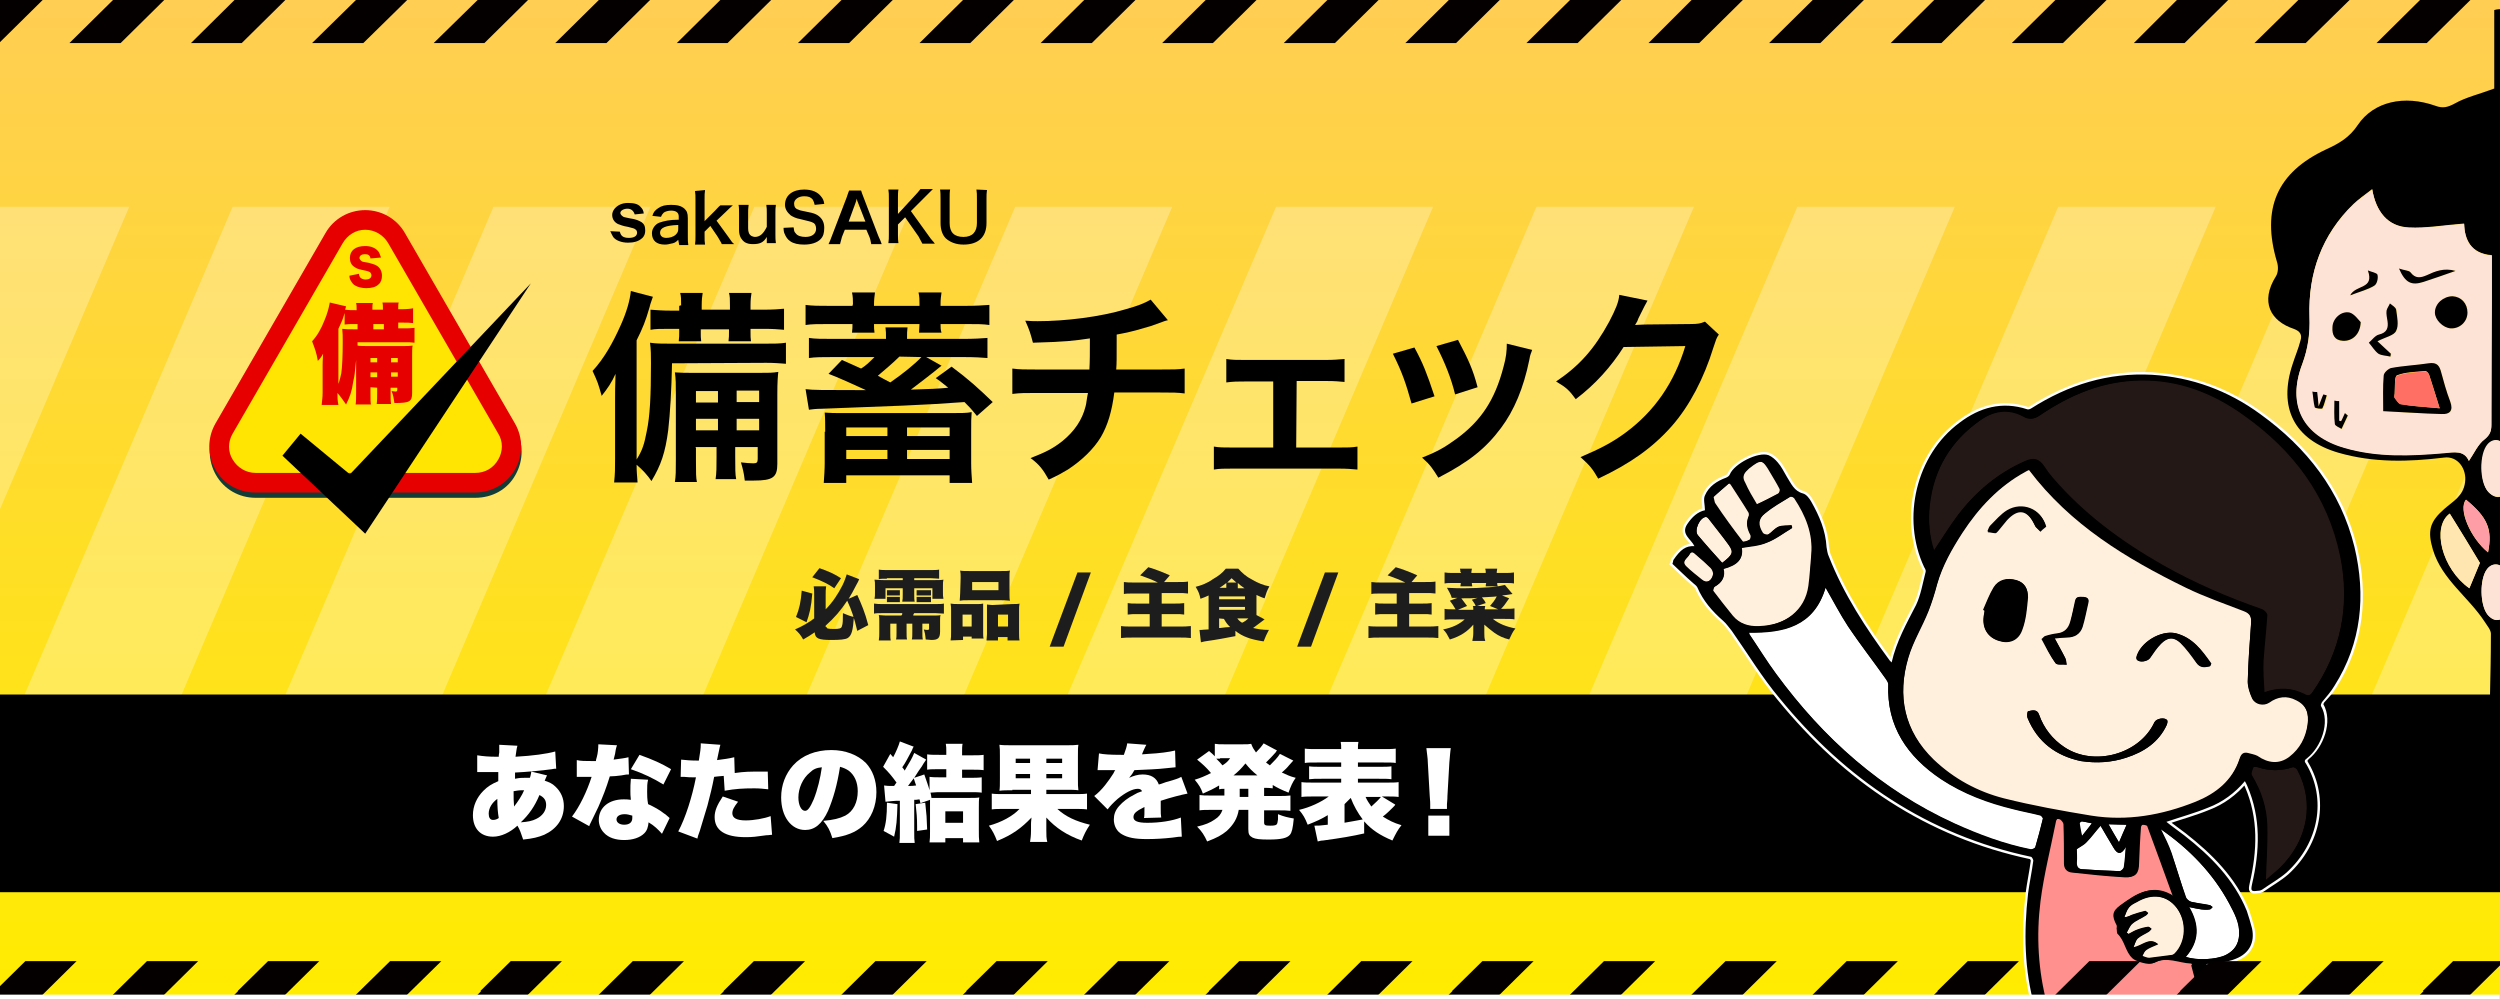 <?xml version="1.0" encoding="utf-8"?>
<!-- Generator: Adobe Illustrator 24.0.1, SVG Export Plug-In . SVG Version: 6.00 Build 0)  -->
<svg version="1.1" xmlns="http://www.w3.org/2000/svg" xmlns:xlink="http://www.w3.org/1999/xlink" x="0px" y="0px"
	 viewBox="0 0 522.3 208.8" style="enable-background:new 0 0 522.3 208.8;" xml:space="preserve">
<rect x="0" y="0" width="522.3" height="208.8" fill="#808080" stroke="none"/>
<style type="text/css">
	.st0{fill:url(#SVGID_1_);}
	.st1{opacity:0.28;clip-path:url(#SVGID_3_);}
	.st2{fill:#FFFFFF;}
	.st3{fill:url(#SVGID_4_);}
	.st4{opacity:0.28;clip-path:url(#SVGID_6_);}
	.st5{fill:url(#SVGID_7_);}
	.st6{opacity:0.28;clip-path:url(#SVGID_9_);}
	.st7{fill:url(#SVGID_10_);}
	.st8{opacity:0.28;clip-path:url(#SVGID_12_);}
	.st9{fill:#040000;}
	.st10{fill:none;stroke:#040000;stroke-width:2.394;stroke-miterlimit:10;}
	.st11{fill:#FDE2D6;}
	.st12{fill:#FFE5B0;}
	.st13{fill:#FF9DA6;}
	.st14{fill:#FF6F63;}
	.st15{fill:url(#SVGID_13_);}
	.st16{fill:url(#SVGID_14_);}
	.st17{fill:url(#SVGID_15_);}
	.st18{fill:url(#SVGID_16_);}
	.st19{fill:url(#SVGID_17_);}
	.st20{fill:url(#SVGID_18_);}
	.st21{fill:#FFEFDD;}
	.st22{fill:#000018;}
	.st23{fill:#0E0B01;}
	.st24{fill:#747474;}
	.st25{fill:#133C36;}
	.st26{enable-background:new    ;}
	.st27{fill:#FFE501;}
	.st28{fill:#E60000;}
	.st29{fill:#1E1D1D;}
	.st30{clip-path:url(#SVGID_20_);}
	.st31{fill:#450000;}
	.st32{fill:#FF4143;}
	.st33{fill:#A38A77;}
	.st34{clip-path:url(#SVGID_22_);}
	.st35{fill:none;stroke:#FFFFFF;stroke-width:2;stroke-miterlimit:10;}
	.st36{stroke:#FFFFFF;stroke-width:1.041;stroke-miterlimit:10;}
	.st37{fill:#231815;}
	.st38{fill:#FF908D;}
	.st39{fill:#FF9FAA;}
</style>
<g id="レイヤー_2">
	
		<linearGradient id="SVGID_1_" gradientUnits="userSpaceOnUse" x1="261.15" y1="-2881.26" x2="261.15" y2="-2672.46" gradientTransform="matrix(1 0 0 -1 0 -2672.46)">
		<stop  offset="0" style="stop-color:#FFEC00"/>
		<stop  offset="0.988" style="stop-color:#FFCE52"/>
	</linearGradient>
	<rect y="0" class="st0" width="522.3" height="208.8"/>
	<g>
		<g>
			<g>
				<g>
					<defs>
						<rect id="SVGID_2_" y="0" width="522.3" height="208.8"/>
					</defs>
					<clipPath id="SVGID_3_">
						<use xlink:href="#SVGID_2_"  style="overflow:visible;"/>
					</clipPath>
					<g class="st1">
						<polygon class="st2" points="-25.3,165.6 -58.1,165.6 -5.9,43.2 27,43.2 						"/>
						<polygon class="st2" points="29.2,165.6 -3.6,165.6 48.6,43.2 81.4,43.2 						"/>
						<polygon class="st2" points="83.7,165.6 50.9,165.6 103.1,43.2 135.9,43.2 						"/>
						<polygon class="st2" points="138.2,165.6 105.3,165.6 157.6,43.2 190.4,43.2 						"/>
						<polygon class="st2" points="192.7,165.6 159.8,165.6 212.1,43.2 244.9,43.2 						"/>
						<polygon class="st2" points="247.2,165.6 214.3,165.6 266.6,43.2 299.4,43.2 						"/>
						<polygon class="st2" points="301.7,165.6 268.8,165.6 321,43.2 353.9,43.2 						"/>
						<polygon class="st2" points="356.2,165.6 323.3,165.6 375.5,43.2 408.4,43.2 						"/>
						<polygon class="st2" points="410.7,165.6 377.8,165.6 430,43.2 462.9,43.2 						"/>
						<polygon class="st2" points="465.2,165.6 432.3,165.6 484.5,43.2 517.4,43.2 						"/>
						<polygon class="st2" points="519.6,165.6 486.8,165.6 539,43.2 571.9,43.2 						"/>
					</g>
				</g>
			</g>
		</g>
	</g>
</g>
<g id="レイヤー_1">
	<g>
		<path class="st9" d="M455.5-0.7L445.8,9h10.6l16.2-16h-10.7l-6.3,6.2L455.5-0.7L455.5-0.7z M506.3-0.7L496.5,9H507l16.2-16h-10.7
			l-6.3,6.2L506.3-0.7L506.3-0.7z M487.3-7L471,9h10.7L498-7H487.3z M436.5-7L420.3,9H431l16.2-16H436.5z M151.2-0.7L141.4,9H152
			l16.2-16h-10.7l-6.3,6.2V-0.7z M132.2-7L116,9h10.7l16.2-16H132.2z M201.9-0.7L192.1,9h10.6l16.2-16h-10.7l-6.3,6.2L201.9-0.7
			L201.9-0.7z M182.9-7L166.7,9h10.7l16.2-16H182.9z M100.5-0.7L90.6,9h10.6l16.2-16h-10.7l-6.3,6.2v0.1
			C100.4-0.7,100.5-0.7,100.5-0.7z M49.7-0.7L39.9,9h10.6L66.7-7H56l-6.3,6.2V-0.7z M81.5-7L65.2,9h10.7L92.2-7H81.5z M335.1-7
			L318.9,9h10.7l16.2-16H335.1z M354.1-0.7L344.4,9H355l16.2-16h-10.7l-6.3,6.2L354.1-0.7L354.1-0.7z M404.8-0.7L395,9h10.6l16.2-16
			h-10.7l-6.3,6.2L404.8-0.7L404.8-0.7z M385.8-7L369.6,9h10.7l16.2-16H385.8z M233.6-7L217.4,9h10.7l16.2-16H233.6z M252.6-0.7
			L242.8,9h10.6l16.2-16h-10.7l-6.3,6.2L252.6-0.7L252.6-0.7z M303.4-0.7L293.6,9h10.6l16.2-16h-10.7l-6.3,6.2L303.4-0.7L303.4-0.7z
			 M284.4-7L268.2,9h10.7l16.2-16H284.4z M-1-0.8V9h0.8L16-7H5.3L-1-0.8z M30.7-7L14.5,9h10.7L41.4-7H30.7z"/>
	</g>
	<g>
		<path d="M523,1.9c0,26.1-0.1,52.1-0.1,78.2c0,2.2-0.1,4.4-0.1,6.6c0,2.1-0.2,4,2,5.7c2.7,2.1,1.9,9.3-0.6,11.6
			c-0.6,0.5-1,1.4-1,2.2c-0.2,2.3-0.1,4.5-0.1,6.8c0,2,0,3.6,1.8,5.3c2.9,2.8,1.8,9.5-1.5,11.9c-0.4,0.3-0.9,1-0.9,1.5
			c0,4.7,0.1,9.4,0.1,14.1c-0.8,0-1.6,0-2.4,0c0.1-4.5,0.2-8.9,0.2-13.4c0-0.8-0.8-1.7-1.3-2.5c-3.4-5.2-8.9-8.8-10.8-15
			c-1.2-4-0.7-5.9,2.4-8.6c1.8-1.6,3.9-2.6,4.3-5.5c0.4-2.8-1.5-5.6-4.4-5.2c-7.4,0.9-14.7,1.1-22-1c-9.3-2.7-12.7-9.4-9.6-18.6
			c0.5-1.6,1.2-3.2,1.6-4.8c0.4-1.2,0-2-1.4-2.5c-4.8-1.6-7.1-5.6-3.7-11c0.5-0.8,0.5-2.1,0.2-3c-3.3-11.1,0-18.7,10.3-23.5
			c2.6-1.2,4.8-2.4,6.6-5.1c3.3-4.9,9.7-6.3,16.2-4c1.6,0.6,2.6,0.3,4.1-0.5c2.3-1.3,5-1.9,8.2-3.1c0-4.9,0-10.7,0-16.4
			C521.7,1.9,522.4,1.9,523,1.9z M515.8,96.3c1.1-1.6,1.9-3.5,3.3-4.6c1.1-0.9,1.4-1.7,1.4-3c0-8.8,0-17.7,0.1-26.5
			c0-2.9,0-5.8,0-8.9c-4.4-0.3-5.7-3.3-5.8-6.6c-4.1,0.3-7.9,1-11.6,0.8c-4.4-0.2-6.8-3.3-7.6-8c-1.6,1.2-2.8,2.1-3.9,3.1
			c-6.6,6.4-9.5,14.4-9.2,23.5c0.1,3.5-0.3,6.7-1.5,9.9c-3.2,8.5,0.1,14.9,8.8,17.5c6.8,2,13.8,1.7,20.8,1.1
			C512.7,94.5,514.8,94,515.8,96.3z M511.8,107.3c-3.9,2.8-1.6,11.6,4.1,15.6c0.7-1.8,1.5-3.6,2.2-5.3
			C516.1,114.2,514,110.8,511.8,107.3z M524.3,97.6c-0.2-1.1-0.2-2.6-0.7-3.9c-0.7-1.9-2.6-2.2-3.8-0.8c-1.8,2.1-1.7,7.9,0.1,9.9
			c1.6,1.7,3.4,1.3,4-0.9C524.2,100.5,524.1,99.2,524.3,97.6z M524.4,123.5c-0.3-1.3-0.3-2.8-0.9-4c-0.8-1.9-2.8-2-3.9-0.6
			c-1.6,2.1-1.5,7.5,0.1,9.5c1.4,1.7,3.2,1.5,3.9-0.6C524,126.4,524.1,125,524.4,123.5z M515.2,104.4c-1.7,1.9,0.9,8,4.6,11
			C520.8,110.6,519.7,108.1,515.2,104.4z"/>
		<path class="st11" d="M515.8,96.3c-1-2.3-3.1-1.8-5.2-1.6c-7,0.6-13.9,0.9-20.8-1.1c-8.7-2.5-12.1-9-8.8-17.5
			c1.2-3.3,1.7-6.4,1.5-9.9c-0.3-9.1,2.6-17.1,9.2-23.5c1.1-1.1,2.4-1.9,3.9-3.1c0.8,4.6,3.2,7.7,7.6,8c3.7,0.2,7.5-0.5,11.6-0.8
			c0.1,3.2,1.3,6.2,5.8,6.6c0,3.1,0,6,0,8.9c0,8.8-0.1,17.7-0.1,26.5c0,1.3-0.3,2.1-1.4,3C517.7,92.8,516.9,94.7,515.8,96.3z
			 M497.9,85.9c4.3,0.2,8.3,0.5,12.2,0.6c1.8,0.1,2.5-0.7,1.8-2.6c-0.8-2.1-1.4-4.3-2-6.5c-0.4-1.3-1.1-1.7-2.5-1.5
			c-2.6,0.4-5.3,0.6-7.9,1c-0.6,0.1-1.5,1-1.5,1.6C497.8,80.8,497.9,83.1,497.9,85.9z M515.5,65.3c0-1.9-1.3-3.3-3-3.4
			c-1.9-0.1-3.7,1.5-3.7,3.4c0,1.5,1.7,3.3,3.3,3.3C513.9,68.7,515.5,67.2,515.5,65.3z M493.2,67.3c-0.5-0.4-1.3-1.7-2.3-1.9
			c-1.7-0.5-3.5,1.3-3.6,3.1c0,1.5,0.4,2.7,2.2,2.8C491.5,71.3,493.2,69.9,493.2,67.3z M496.7,71.3c1.7-0.9,3.5-1.2,4-2.2
			c0.6-1.2,0.2-3,0-4.4c-0.1-0.5-0.9-0.9-1.3-1.3c-0.3,0.5-0.7,1-0.7,1.5c-0.1,0.7,0.1,1.4,0.2,2.2c0.2,1.5-0.1,2.4-1.8,2.8
			c-0.8,0.2-1.4,1.1-2.1,1.7c0.7,0.8,1.2,1.7,2,2.3c0.7,0.5,1.6,0.4,2.5,0.6c0-0.2,0.1-0.4,0.1-0.6C498.6,73,497.7,72.2,496.7,71.3z
			 M513,56.6c-2.4-0.7-4.2,0.1-6,0.9c-1.3,0.7-2.3,0.8-3.4-0.6c-0.3-0.5-1.3-0.5-2.4-0.8c1.4,3,2.6,3.6,5.1,2.8
			C508.4,58.2,510.5,57.5,513,56.6z M491,61.7c2.1-0.8,3.7-1.1,5-1.9c0.5-0.3,0.8-1.6,0.7-2.3c-0.1-0.4-1.3-0.6-2-0.9
			C496.1,60.4,492.2,59.4,491,61.7z M488.7,83.8c-0.3,0-0.6,0-0.9,0c0,1.6-0.1,3.3,0.1,4.9c0,0.4,0.9,0.7,1.4,1
			c0.4-0.9,0.9-1.9,1.3-2.8c0-0.1-0.3-0.3-0.6-0.5c-0.3,0.6-0.6,1.2-0.8,1.7c-0.1,0-0.3-0.1-0.4-0.1
			C488.7,86.5,488.7,85.2,488.7,83.8z M484.1,81.9c-0.3,0-0.6,0-0.9,0c0.1,1.1,0.2,2.3,0.5,3.3c0.1,0.2,1.5,0.4,1.6,0.2
			c0.5-0.8,0.7-1.8,0.9-2.7c-0.2-0.1-0.5-0.1-0.7-0.2c-0.2,0.6-0.5,1.2-1,2.5C484.2,83.5,484.2,82.7,484.1,81.9z"/>
		<path class="st12" d="M511.8,107.3c2.2,3.5,4.2,6.9,6.3,10.3c-0.7,1.7-1.4,3.5-2.2,5.3C510.2,118.9,508,110.1,511.8,107.3z"/>
		<path class="st11" d="M524.3,97.6c-0.2,1.6-0.2,3-0.5,4.2c-0.6,2.2-2.4,2.6-4,0.9c-1.8-2-1.9-7.8-0.1-9.9c1.2-1.4,3.1-1.1,3.8,0.8
			C524.1,95,524.1,96.5,524.3,97.6z"/>
		<path class="st11" d="M524.4,123.5c-0.3,1.6-0.4,3-0.8,4.3c-0.7,2.1-2.5,2.3-3.9,0.6c-1.6-2-1.7-7.4-0.1-9.5
			c1.1-1.5,3.1-1.3,3.9,0.6C524.1,120.7,524.1,122.2,524.4,123.5z"/>
		<path class="st13" d="M515.2,104.4c4.5,3.7,5.5,6.2,4.6,11C516.1,112.4,513.6,106.4,515.2,104.4z"/>
		<path d="M497.9,85.9c0-2.8-0.1-5.1,0.1-7.4c0-0.6,0.9-1.4,1.5-1.6c2.6-0.5,5.3-0.6,7.9-1c1.4-0.2,2.1,0.2,2.5,1.5
			c0.6,2.2,1.2,4.4,2,6.5c0.7,1.9-0.1,2.7-1.8,2.6C506.1,86.4,502.2,86.1,497.9,85.9z M509.7,85.3c-0.9-2.8-1.5-4.9-2.2-7
			c-0.1-0.3-0.5-0.8-0.8-0.8c-2,0.2-4.1,0.2-5.9,0.9c-0.6,0.2-0.4,2.5-0.5,3.8c0,0.3-0.1,0.7,0,0.9c0.4,0.5,0.8,1.3,1.3,1.3
			C504.1,84.9,506.6,85,509.7,85.3z"/>
		<path d="M515.5,65.3c0,1.9-1.6,3.4-3.5,3.3c-1.6-0.1-3.3-1.8-3.3-3.3c0-1.9,1.8-3.4,3.7-3.4C514.2,62,515.5,63.4,515.5,65.3z"/>
		<path d="M493.2,67.3c-0.1,2.6-1.8,4-3.7,3.9c-1.8-0.1-2.3-1.3-2.2-2.8c0-1.8,1.8-3.5,3.6-3.1C491.9,65.6,492.7,66.8,493.2,67.3z"
			/>
		<path d="M496.7,71.3c1.1,1,1.9,1.8,2.8,2.6c0,0.2-0.1,0.4-0.1,0.6c-0.8-0.2-1.8-0.2-2.5-0.6c-0.8-0.6-1.3-1.5-2-2.3
			c0.7-0.6,1.3-1.5,2.1-1.7c1.7-0.4,2-1.4,1.8-2.8c-0.1-0.7-0.3-1.5-0.2-2.2c0.1-0.5,0.5-1,0.7-1.5c0.5,0.4,1.2,0.8,1.3,1.3
			c0.2,1.5,0.6,3.3,0,4.4C500.2,70.1,498.4,70.4,496.7,71.3z"/>
		<path d="M513,56.6c-2.5,0.9-4.6,1.6-6.7,2.3c-2.5,0.8-3.8,0.2-5.1-2.8c1.1,0.4,2.1,0.4,2.4,0.8c1,1.3,2,1.2,3.4,0.6
			C508.7,56.7,510.6,55.9,513,56.6z"/>
		<path d="M491,61.7c1.2-2.3,5.1-1.2,3.7-5.2c0.7,0.3,1.9,0.5,2,0.9c0.2,0.7-0.1,2-0.7,2.3C494.7,60.5,493.1,60.9,491,61.7z"/>
		<path d="M488.7,83.8c0,1.4,0,2.8,0,4.1c0.1,0,0.3,0.1,0.4,0.1c0.3-0.5,0.5-1.1,0.8-1.7c0.3,0.3,0.6,0.5,0.6,0.5
			c-0.4,0.9-0.9,1.9-1.3,2.8c-0.5-0.3-1.3-0.6-1.4-1c-0.2-1.6-0.1-3.3-0.1-4.9C488.1,83.8,488.4,83.8,488.7,83.8z"/>
		<path d="M484.1,81.9c0.1,0.8,0.2,1.6,0.3,3c0.5-1.2,0.7-1.9,1-2.5c0.2,0.1,0.5,0.1,0.7,0.2c-0.3,0.9-0.5,1.9-0.9,2.7
			c-0.1,0.2-1.5,0-1.6-0.2c-0.3-1.1-0.3-2.2-0.5-3.3C483.4,81.9,483.8,81.9,484.1,81.9z"/>
		<path class="st14" d="M509.7,85.3c-3.1-0.3-5.6-0.4-8.1-0.8c-0.5-0.1-0.9-0.8-1.3-1.3c-0.2-0.2-0.1-0.6,0-0.9
			c0.1-1.3-0.1-3.6,0.5-3.8c1.8-0.7,3.9-0.7,5.9-0.9c0.2,0,0.7,0.4,0.8,0.8C508.2,80.4,508.8,82.5,509.7,85.3z"/>
	</g>
	<g>
		<path class="st25" d="M99.3,104H53.4c-3.5,0-6.6-1.8-8.3-4.8c-1.7-3-1.7-6.6,0-9.6l23-39.8c1.7-3,4.9-4.8,8.3-4.8s6.6,1.8,8.3,4.8
			l23,39.8c1.7,3,1.7,6.6,0,9.6C106,102.3,102.8,104,99.3,104z"/>
		<g>
			<g>
				<g class="st26">
					<path d="M129.5,48.4c0.2,0.9,0.7,1.3,1.9,1.3c1.1,0,1.7-0.4,1.7-1.1c0-0.2-0.1-0.6-0.4-0.7c-0.2-0.2-0.4-0.2-1.5-0.5
						c-1.2-0.2-1.5-0.4-2.1-0.6c-0.8-0.4-1.2-1.1-1.2-1.9c0-0.5,0.2-0.9,0.5-1.3c0.6-0.7,1.5-1.2,2.8-1.2c1.2,0,2.1,0.2,2.6,0.8
						c0.4,0.4,0.6,0.7,0.7,1.4l-1.9,0.2c-0.2-0.7-0.7-1.2-1.5-1.2c-0.8,0-1.5,0.4-1.5,0.9c0,0.2,0.2,0.5,0.5,0.7
						c0.2,0.2,0.6,0.2,1.4,0.4c1.4,0.2,2,0.5,2.5,0.8c0.6,0.4,0.8,0.9,0.8,1.8c0,0.6-0.2,1.2-0.7,1.6c-0.7,0.6-1.6,0.9-2.9,0.9
						c-1.4,0-2.6-0.5-3.1-1.2c-0.2-0.4-0.4-0.7-0.6-1.2L129.5,48.4z"/>
					<path d="M141.7,50.1c-0.6,0.6-0.9,0.7-1.5,0.8c-0.4,0.1-0.8,0.2-1.3,0.2c-1.7,0-2.7-0.8-2.7-2.4c0-0.9,0.7-1.9,1.6-2.2
						c0.9-0.3,2-0.6,4-0.6v-0.7c0-0.8-0.6-1.2-1.6-1.2c-0.6,0-1.2,0.2-1.5,0.4c-0.2,0.2-0.4,0.4-0.6,0.9l-1.8-0.2
						c0.2-0.8,0.6-1.2,1.2-1.6c0.7-0.5,1.5-0.7,2.7-0.7c1.3,0,2.1,0.2,2.8,0.8c0.5,0.5,0.7,0.9,0.7,2v3.8c0,0.7,0,1.2,0.1,1.8h-1.9
						L141.7,50.1L141.7,50.1z M141.7,47c-2.7,0.1-3.8,0.6-3.8,1.6c0,0.7,0.5,1.1,1.3,1.1c0.7,0,1.5-0.2,2-0.7
						c0.4-0.4,0.5-0.7,0.5-1.2V47z"/>
					<path d="M147.3,39.7c-0.1,0.6-0.1,1.1-0.1,1.9v4.6l2.1-2.1c0.7-0.7,0.8-0.9,1.2-1.2h2.6c-0.8,0.7-0.8,0.7-1.4,1.3l-2,1.9
						l2.4,3.3c0.9,1.3,0.9,1.3,1.3,1.6h-2.6c-0.2-0.5-0.4-0.7-0.9-1.6l-1.5-2.2l-1.2,1.2v0.9c0,0.9,0,1.2,0.1,1.8h-2.1
						c0.1-0.6,0.1-1.1,0.1-1.8v-7.5c0-0.8,0-1.3-0.1-1.9L147.3,39.7L147.3,39.7z"/>
					<path d="M162.1,42.8c-0.1,0.6-0.1,1.1-0.1,1.8V49c0,0.7,0,1.2,0.1,1.8h-1.9v-0.7c0-0.2,0-0.2,0-0.6c-0.7,1.2-1.5,1.5-2.9,1.5
						c-0.7,0-1.2-0.1-1.7-0.4c-0.7-0.5-1.2-1.3-1.2-2.5v-3.5c0-0.7,0-1.3-0.1-1.8h2.1c-0.1,0.7-0.1,1.2-0.1,1.8v3.1
						c0,0.8,0.2,1.3,0.7,1.6c0.2,0.1,0.5,0.2,0.7,0.2c1.1,0,1.8-0.7,2.5-2.1v-2.8c0-0.7,0-1.2-0.1-1.8
						C160.2,42.8,162.1,42.8,162.1,42.8z"/>
					<path d="M165.8,47.5c0.1,0.7,0.1,0.9,0.4,1.2c0.4,0.6,1.2,0.8,2.1,0.8c1.4,0,2.2-0.7,2.2-1.7c0-0.6-0.2-1.1-0.7-1.3
						c-0.4-0.2-0.5-0.2-2.5-0.7c-1.1-0.2-1.6-0.5-2.1-0.8c-0.7-0.6-1.2-1.3-1.2-2.2c0-2,1.6-3.2,4-3.2c1.6,0,2.8,0.5,3.5,1.4
						c0.4,0.5,0.6,0.8,0.7,1.6l-2,0.2c-0.1-0.5-0.2-0.7-0.4-1.1c-0.4-0.5-0.9-0.7-1.8-0.7c-1.2,0-2.1,0.7-2.1,1.5
						c0,0.6,0.2,1.1,0.9,1.3c0.2,0.1,0.4,0.2,2,0.5c1.2,0.2,1.8,0.5,2.2,0.8c0.8,0.6,1.2,1.4,1.2,2.5s-0.2,1.8-0.8,2.4
						c-0.7,0.7-1.9,1.1-3.4,1.1c-1.2,0-2.2-0.2-2.9-0.7c-0.6-0.4-0.9-0.9-1.2-1.6c-0.1-0.2-0.2-0.6-0.2-1.2L165.8,47.5z"/>
					<path d="M182,50.9c-0.1-0.5-0.2-1.1-0.4-1.5L181,48h-4.5l-0.6,1.5c-0.2,0.7-0.2,0.8-0.4,1.5h-2.4c0.2-0.4,0.5-1.1,0.7-1.7
						l3.1-8.1c0.2-0.7,0.4-1.1,0.5-1.4h2.5c0.1,0.4,0.2,0.6,0.5,1.4l3.1,8.1c0.4,0.9,0.6,1.3,0.7,1.7H182z M179.2,42.2
						c-0.1-0.2-0.1-0.2-0.2-0.7c-0.2,0.7-0.2,0.7-0.2,0.7l-1.5,4.1h3.5L179.2,42.2z"/>
					<path d="M193.9,49.1c0.8,1.2,1.1,1.3,1.4,1.8h-2.6c-0.2-0.4-0.6-1.1-0.8-1.5l-2.8-4l-1.5,1.5V49c0,0.8,0,1.2,0.1,1.8h-2.1
						c0.1-0.7,0.1-1.1,0.1-1.8v-7.6c0-0.7,0-1.2-0.1-1.8h2.1c-0.1,0.5-0.1,1.1-0.1,1.8v3.3l3.5-3.8c0.6-0.6,0.8-0.9,1.2-1.4h2.6
						c-0.4,0.4-0.8,0.8-1.5,1.5l-3.1,3.1L193.9,49.1z"/>
					<path d="M206.2,39.7c-0.1,0.6-0.1,1.1-0.1,1.9v5c0,2.9-1.7,4.5-4.8,4.5c-1.6,0-2.8-0.5-3.7-1.3c-0.7-0.7-1.1-1.8-1.1-3.2v-5
						c0-0.8,0-1.4-0.1-2h2.1c-0.1,0.5-0.1,1.1-0.1,2v5c0,1.9,0.9,2.9,2.9,2.9c1.9,0,2.8-1.1,2.8-2.9v-5c0-0.9,0-1.4-0.1-2
						L206.2,39.7L206.2,39.7z"/>
				</g>
				<g class="st26">
					<path d="M140.4,75.9c-0.1,5.5-0.4,10.5-0.8,14c-0.6,4.6-1.5,7.3-3.5,10.6c-0.8-1.2-1.9-2.4-3.1-3.4c0,1.6,0.1,2.2,0.2,3.7h-4.9
						c0.2-1.8,0.2-2.9,0.2-5.1v-12c0-1.6,0-3.1,0.1-5.6c-0.8,1.8-1.7,3.1-2.9,4.6c-0.8-2.8-0.8-2.8-1.9-5.2c2.4-2.6,4.2-5.8,5.9-9.6
						c1.2-2.7,1.9-5.1,2.1-7.1l4.6,1.2c-0.2,0.7-0.5,1.3-0.7,2.2c-0.8,2.8-1.4,4.3-2.7,6.9v24.9c1.2-1.9,1.6-3.2,2.1-5.8
						c0.7-3.3,0.9-7.5,0.9-14.3c0-1.6,0-2.9-0.2-4.3c1.4,0.2,2.4,0.2,4.5,0.2h19.2c2.4,0,3.4,0,4.7-0.2V76c-1.2-0.1-2.6-0.2-4.1-0.2
						L140.4,75.9C140.4,75.9,140.4,75.9,140.4,75.9z M142.3,63.8c0-1.3,0-1.9-0.2-2.6h4.7c-0.1,0.7-0.2,1.4-0.2,2.6v0.9h5.9v-0.9
						c0-1.3,0-1.9-0.2-2.6h4.7c-0.1,0.7-0.2,1.4-0.2,2.6v0.9h2.7c1.8,0,3.5-0.1,4.3-0.2v4.4c-1.2-0.1-2.2-0.2-4.3-0.2h-2.7v0.5
						c0,1.1,0,1.5,0.1,2.1h-4.7c0.1-0.7,0.1-1.3,0.1-2.1v-0.4h-5.9v0.4c0,1.1,0,1.5,0.1,2.1h-4.7c0.1-0.7,0.1-1.3,0.1-2.1v-0.5h-1.8
						c-2.2,0-3.1,0-4.2,0.2v-4.2c1.2,0.1,2.6,0.2,4.2,0.2h1.8v-0.9C141.9,63.8,142.3,63.8,142.3,63.8z M145.4,93.5v2.6
						c0,2.8,0,3.7,0.2,4.6H141c0.2-1.2,0.2-2.4,0.2-4.6V82.5c0-2.4,0-3.2-0.2-4.7c1.3,0.1,2.1,0.1,4.5,0.1h13c2.1,0,2.9,0,4.1-0.2
						c-0.1,0.9-0.2,2.2-0.2,4.6v14.6c0,2.8-0.9,3.5-4.9,3.5c-0.4,0-0.4,0-1.9,0c-0.2-1.7-0.4-2.4-0.8-3.8c0.9,0.1,1.9,0.2,2.6,0.2
						c0.7,0,0.9-0.2,0.9-0.9v-2.5h-4.7v2c0,2.5,0,3.7,0.2,4.7h-4.3c0.2-1.3,0.2-2.5,0.2-4.7v-2h-4.5L145.4,93.5L145.4,93.5z
						 M150,81.7h-4.6v2.4h4.6V81.7z M150,87.5h-4.6v2.4h4.6V87.5z M158.6,84v-2.4h-4.7V84H158.6z M158.6,89.9v-2.4h-4.7v2.4H158.6z"
						/>
					<path d="M178.2,63.5c0-0.8,0-1.5-0.2-2.4h4.8c-0.1,0.8-0.2,1.5-0.2,2.4v0.4h9.5v-0.4c0-0.8,0-1.5-0.2-2.4h4.8
						c-0.1,0.8-0.2,1.4-0.2,2.4v0.4h5.2c2.1,0,3.7-0.1,5-0.2v4.2c-1.3-0.2-2.6-0.2-5-0.2h-5.2c0,0.7,0,1.2,0.2,1.8H192
						c0-0.6,0.1-1.2,0.1-1.8h-9.5c0,0.7,0,1.2,0.1,1.8H178c0.1-0.7,0.1-1.2,0.1-1.8h-4.8c-2.4,0-3.7,0-5,0.2v-4.2
						c1.4,0.2,2.8,0.2,5,0.2h4.8L178.2,63.5L178.2,63.5z M196.7,76.4c-1.9,1.6-5.1,4-6.4,5c3.5-0.1,6.1-0.2,7.8-0.4
						c-0.9-0.7-1.3-1.1-2.6-2l3.3-2.4c3.5,2.6,5.6,4.5,8.6,7.4l-3.3,2.9c-1.2-1.5-1.7-2-2.6-2.9c-9.6,0.7-14.4,0.8-29.9,1.4
						c-1.1,0-1.8,0.1-2.6,0.2l-0.7-4.3c1.4,0.2,4,0.2,10.4,0.2c0.2,0,0.2,0,2.2,0c-1.6-0.7-5.6-2.6-7.8-3.4l2.8-2.9
						c2.1,0.9,2.6,1.2,4,1.8c1.1-0.7,1.6-1.2,2.8-2.4H174c-2.2,0-3.7,0-5,0.2v-4.2c1.2,0.2,2.7,0.2,5,0.2h11.1c0-1.1,0-1.6-0.1-2.4
						h4.6c-0.1,0.8-0.1,1.2-0.1,2.4h11.8c2.1,0,3.9-0.1,5-0.2v4.2c-1.1-0.1-2.7-0.2-5-0.2h-7.8L196.7,76.4z M172.4,90.2
						c0-1.6,0-2.8-0.1-4c1.2,0.1,2.1,0.1,4.2,0.1h22.3c2.2,0,3.1,0,4.2-0.2c-0.1,1.2-0.1,2-0.1,4.2v6.4c0,1.5,0.1,2.8,0.2,4.2h-4.7
						v-1.6h-21.6v1.6h-4.7c0.1-1.5,0.2-2.8,0.2-4.2v-6.5H172.4z M176.8,91.1h8.6v-1.8h-8.6V91.1z M176.8,95.9h8.6V94h-8.6V95.9z
						 M187.9,74.5c-1.4,1.4-3.1,2.8-4.5,4c1.2,0.7,1.5,0.8,2.6,1.4c2.6-1.8,5.1-3.8,6.5-5.3L187.9,74.5L187.9,74.5z M189.5,91.1h8.9
						v-1.8h-8.9V91.1z M189.5,95.9h8.9V94h-8.9V95.9z"/>
					<path d="M244,66.9c-0.5,0.1-0.5,0.1-3.5,1.2c-2.5,0.7-3.8,1.2-7.2,1.8c0,5.8,0,5.8-0.1,7.3h9.1c2.9,0,3.7,0,5.2-0.2v5.2
						c-1.6-0.2-2.4-0.2-5.2-0.2h-9.5c-0.5,4-1.4,6.9-2.8,9.3c-1.5,2.5-4,4.9-6.9,6.8c-1.2,0.7-2,1.2-4,2.1c-1.2-2.1-1.9-3.1-3.8-4.5
						c3.1-1.2,4.7-2,6.6-3.5c2.6-2.1,4.2-4.5,4.9-7.3c0.2-0.7,0.2-1.4,0.5-2.8h-10.6c-2.7,0-3.5,0-5.2,0.2V77
						c1.6,0.2,2.4,0.2,5.2,0.2h10.9c0.1-1.8,0.1-3.5,0.1-6.5c-3.5,0.5-4.8,0.7-11.9,0.9c-0.5-1.9-0.7-2.6-1.6-4.6
						c1.3,0.1,2,0.1,2.6,0.1c5.8,0,13.1-0.9,18.4-2.5c2.5-0.7,3.8-1.2,5.2-2L244,66.9z"/>
					<path d="M270.8,93.5h8.8c2,0,2.8,0,4-0.2v4.8c-1.2-0.1-2.1-0.2-4-0.2h-22c-1.9,0-2.8,0-4,0.2v-4.8c1.2,0.2,2,0.2,4,0.2h8.4
						V79.7h-5.8c-1.6,0-2.5,0-4,0.2v-4.9c1.2,0.2,2.1,0.2,3.9,0.2h16.8c1.8,0,2.7-0.1,4-0.2v4.8c-1.2-0.1-1.8-0.2-3.9-0.2h-6.1
						L270.8,93.5L270.8,93.5z"/>
					<path d="M295.5,72.6c1.8,3.3,2.6,5.4,4.2,10.2l-4.8,1.5c-1.2-4.3-2-6.6-3.9-10.4L295.5,72.6z M320.1,73.1
						c-0.2,0.7-0.4,0.8-0.6,2.1c-1.2,5.9-3.2,10.6-5.9,14.2c-3.2,4.3-6.7,7.1-13.1,10.4c-1.2-1.9-1.6-2.6-3.4-4.2
						c3.1-1.2,4.7-2.1,7.3-4c5-3.7,7.9-8,9.7-14.9c0.6-2.1,0.7-3.5,0.7-4.9L320.1,73.1z M304.6,71c2.2,4.2,3.1,6.1,4.1,9.9l-4.7,1.5
						c-0.8-3.3-2.1-6.6-3.9-10.1L304.6,71z"/>
					<path d="M359.1,69.9c-0.5,0.7-0.6,1.1-1.1,2.6c-2,6.5-5,12.3-8.8,16.6c-4,4.5-8.7,7.8-15.3,10.9c-1.2-2.1-1.8-2.8-3.7-4.5
						c4.2-1.8,6.7-3.1,9.4-5.1c6.1-4.5,10.2-10.5,12.5-18.1l-12.9,0.2c-2.6,4.1-5.9,7.8-10,10.9c-1.3-1.8-1.9-2.4-4.1-3.7
						c4.9-3.3,8-6.8,11.1-12.5c1.3-2.5,2-4.1,2.1-5.6l5.9,1.2c-0.2,0.4-0.2,0.4-0.7,1.3c-0.1,0.2-0.1,0.2-0.6,1.2
						c-0.1,0.2-0.1,0.2-0.6,1.2c-0.2,0.6-0.2,0.6-0.7,1.4c0.6,0,1.2-0.1,2.1-0.1l9.4-0.1c1.7,0,2.1-0.1,3.1-0.5L359.1,69.9z"/>
				</g>
			</g>
			<g>
				<path class="st27" d="M69.8,49.9l-23,39.8c-2.9,5.1,0.7,11.4,6.6,11.4h45.9c5.8,0,9.5-6.3,6.6-11.4L83,49.9
					C80,44.7,72.7,44.7,69.8,49.9z"/>
				<path class="st28" d="M99.2,102.9H53.3c-3.5,0-6.6-1.8-8.3-4.8c-1.7-3-1.7-6.6,0-9.6l23-39.8c1.7-3,4.9-4.8,8.3-4.8
					s6.6,1.8,8.3,4.8l23,39.8c1.7,3,1.7,6.6,0,9.6C105.9,101.1,102.7,102.9,99.2,102.9z M71.6,50.8l-23,39.8c-1,1.7-1,3.8,0,5.4
					c1,1.7,2.8,2.8,4.8,2.8h45.9c2,0,3.8-1,4.8-2.8c1-1.7,1-3.8,0-5.4l-23-39.8c-1-1.7-2.8-2.8-4.8-2.8C74.3,48,72.6,49.1,71.6,50.8
					L71.6,50.8z"/>
			</g>
			<g class="st26">
				<path class="st28" d="M77.4,80.9V82c0,1.7,0,2,0.1,2.5h-3.2c0.1-0.7,0.1-1.3,0.1-2.5v-6.8c-0.3,3.1-0.3,3.1-0.6,4.5
					c-0.3,2.1-0.7,3.2-1.5,4.8c-0.7-1-1.1-1.6-1.8-2.4c0,1,0,1.5,0.2,2.5h-3.5c0.1-1.2,0.2-1.5,0.2-2.6v-5.6c0-0.5,0-1,0.1-2.5
					c-0.3,0.6-0.7,1.1-1.1,1.5c-0.3-1.8-0.6-2.5-1.2-4.1c1.1-1.2,1.9-2.6,2.6-4.4c0.6-1.4,0.9-2.6,1.1-3.7l3.4,0.8
					c-0.1,0.3-0.1,0.4-0.2,0.7c0.7,0.1,1.3,0.1,2.1,0.1h0.3v-0.3c0-0.6,0-0.8-0.1-1.2h3.5c-0.1,0.3-0.1,0.7-0.1,1.1v0.3H80v-0.3
					c0-0.6,0-0.8-0.1-1.2h3.4c-0.1,0.3-0.1,0.7-0.1,1.1v0.3h0.7c1.1,0,2-0.1,2.4-0.2v3.1c-0.8-0.1-1.1-0.1-2.4-0.1h-0.7v1.2H84
					c1.3,0,1.8,0,2.6-0.1v3.1c-0.7-0.1-1.2-0.1-2.1-0.1h-9.8v0.7c0.6,0.1,1.2,0.1,2.2,0.1h7.2c1,0,1.5,0,2.1-0.1
					c-0.1,0.5-0.1,1.1-0.1,2.3v7.6c0,1.8-0.5,2.1-3.7,2.1c-0.2-1.1-0.2-1.6-0.6-2.5c0.3,0,0.6,0.1,0.8,0.1c0.3,0,0.4-0.1,0.4-0.4V81
					h-1.4v0.8c0,1.4,0,2,0.1,2.6h-3c0.1-0.7,0.1-1.3,0.1-2.6V81L77.4,80.9L77.4,80.9z M70.7,80.2c0.3-0.8,0.4-1.4,0.6-2.2
					c0.2-1.3,0.3-3.9,0.3-6.5c0-1.3,0-1.9-0.1-2.8c0.9,0.1,1.2,0.1,2.5,0.1h0.7v-1.1h-0.3c-1.3,0-1.7,0-2.4,0.1v-2.4
					c-0.4,1.4-0.7,2-1.3,3.3C70.7,68.7,70.7,80.2,70.7,80.2z M78.8,74.8h-1.4v0.9h1.4V74.8z M78.8,77.8h-1.4v1h1.4V77.8z M80.2,68.8
					v-1.1h-2.2v1.1H80.2z M83.1,75.7v-0.9h-1.4v0.9H83.1z M83.1,78.7v-0.9h-1.4v0.9H83.1z"/>
			</g>
			<g class="st26">
				<path class="st28" d="M75,57.2c0,0.3,0.1,0.5,0.2,0.7c0.2,0.3,0.7,0.5,1.2,0.5c0.7,0,1.2-0.3,1.2-0.9c0-0.3-0.2-0.6-0.4-0.7
					c-0.2-0.1-0.5-0.2-1.5-0.4c-0.9-0.2-1.2-0.3-1.6-0.6c-0.7-0.4-1-1.1-1-1.9c0-1.6,1.2-2.5,3.2-2.5c1.2,0,2.2,0.4,2.8,1.2
					c0.2,0.3,0.3,0.7,0.5,1.2L77.4,54c-0.1-0.7-0.5-0.9-1.2-0.9c-0.6,0-1.1,0.3-1.1,0.8c0,0.2,0.2,0.5,0.5,0.7
					c0.2,0.1,0.2,0.1,1.4,0.3c0.7,0.2,1.2,0.3,1.7,0.6c0.7,0.4,1.1,1.2,1.1,2.1c0,0.7-0.2,1.4-0.7,1.8c-0.6,0.6-1.5,0.8-2.6,0.8
					c-0.8,0-1.7-0.2-2.2-0.5c-0.5-0.2-0.8-0.7-1.1-1.2c-0.1-0.2-0.2-0.5-0.2-0.9L75,57.2z"/>
			</g>
			<polygon points="59,95.2 76.3,111.5 110.9,59.2 73.1,99.1 62.8,90.6 			"/>
			<g>
				<path class="st29" d="M172.7,131c0,0.3,0.2,0.4,1.5,0.4c1.2,0,1.6-0.1,1.7-0.6c0.2-0.5,0.2-1.3,0.2-2.7c1,0.4,1.4,0.6,2.3,0.8
					c-0.2,2.9-0.5,3.9-1.3,4.4c-0.5,0.3-1.6,0.4-3.4,0.4c-2.7,0-3.4-0.3-3.5-1.6c-0.9,0.6-1.3,0.9-2.4,1.5c-0.5-0.9-0.9-1.4-1.7-2.1
					c1.6-0.7,2.8-1.4,4-2.3v-5c0-0.7,0-1.1-0.1-1.7h2.6c-0.1,0.6-0.1,1.1-0.1,1.7v3.1c1.4-1.4,2.6-3.2,3.5-5c0.5-1,0.7-1.7,0.9-2.3
					l2.6,1c-0.2,0.5-0.2,0.5-0.7,1.4c-0.6,1.2-0.9,1.7-1.5,2.7l1.8-0.8c0.9,2,1.6,3.6,2.3,6.3l-2.3,1.2c-0.6-2.6-1.2-4.4-2.1-6.3
					c-1.4,2.1-2.6,3.5-4.5,5.2V131z M169.7,124c-0.2,2.8-0.6,4.3-1.2,6l-2.2-1.1c0.7-1.7,1-3.1,1.2-5.5L169.7,124z M171.2,118.7
					c2,0.7,3.1,1.2,4.5,2.1l-1.4,2.1c-1.1-0.8-2.5-1.5-4.6-2.3L171.2,118.7z"/>
				<path class="st29" d="M184.3,128.1c-0.7,0-1.3,0-1.7,0.1v-2.1c0.6,0.1,1.2,0.1,1.7,0.1h11.2c0.7,0,1.2,0,1.7-0.1v2.1
					c-0.5,0-1.1-0.1-1.7-0.1H191c-0.1,0.2-0.2,0.2-0.2,0.5h4.2c0.7,0,1.2,0,1.5-0.1c-0.1,0.3-0.1,0.7-0.1,1.2v2.2
					c0,1.4-0.4,1.8-1.8,1.8c-0.2,0-0.2,0-1.2-0.1c-0.1-1.1-0.2-1.5-0.4-2.1c0.3,0.1,0.7,0.1,0.8,0.1c0.2,0,0.3-0.1,0.3-0.2v-1.1
					h-1.4v1.8c0,0.7,0,1.1,0.1,1.5h-2.3c0.1-0.4,0.1-0.8,0.1-1.5v-1.8h-1.2v1.8c0,0.7,0,1.1,0.1,1.5h-2.3c0.1-0.4,0.1-0.8,0.1-1.5
					v-1.8H186v2c0,0.7,0,1.1,0.1,1.5h-2.5c0.1-0.6,0.1-1.1,0.1-1.7v-2.3c0-0.4,0-0.9-0.1-1.3c0.4,0,0.7,0.1,1.7,0.1h3
					c0.2-0.2,0.2-0.2,0.2-0.5L184.3,128.1L184.3,128.1L184.3,128.1z M185.3,120.9c-0.7,0-1.3,0-1.7,0.1V119c0.5,0.1,1.2,0.1,2,0.1
					h8.6c0.8,0,1.6,0,2-0.1v1.9c-0.5,0-1.1-0.1-1.7-0.1H191v0.4h3.9c1.2,0,1.7,0,2.2-0.1c-0.1,0.4-0.1,0.7-0.1,1.4v1.2
					c0,0.7,0,0.9,0.1,1.4h-2.3v-2.2H191v1.3c0,0.7,0,1.1,0.1,1.5h-2.6c0.1-0.5,0.1-0.8,0.1-1.5v-1.3h-3.6v2.2h-2.3
					c0.1-0.4,0.1-0.7,0.1-1.4v-1.2c0-0.7,0-1-0.1-1.4c0.5,0,0.9,0.1,2.2,0.1h3.7v-0.4H185.3z M185.3,123.3c0.2,0,0.3,0,0.7,0h1.3
					c0.4,0,0.5,0,0.7,0v1.1c-0.2,0-0.3,0-0.7,0h-1.3c-0.3,0-0.5,0-0.7,0V123.3z M185.3,124.7c0.2,0,0.2,0,0.7,0h1.3
					c0.4,0,0.6,0,0.7,0v1.1c-0.2,0-0.3,0-0.7,0h-1.3c-0.3,0-0.5,0-0.7,0V124.7z M191.5,123.3c0.2,0,0.2,0,0.7,0h1.6
					c0.4,0,0.5,0,0.7,0v1.1c-0.2,0-0.3,0-0.7,0h-1.6c-0.3,0-0.4,0-0.7,0V123.3z M191.5,124.7c0.2,0,0.2,0,0.7,0h1.6
					c0.4,0,0.5,0,0.7,0v1.1c-0.2,0-0.3,0-0.7,0h-1.6c-0.3,0-0.4,0-0.7,0V124.7z"/>
				<path class="st29" d="M198.6,133.8c0.1-0.5,0.1-0.9,0.1-1.8v-4.4c0-0.6,0-1-0.1-1.5c0.5,0.1,0.9,0.1,1.7,0.1h4
					c0.4,0,0.7,0,1.1-0.1c0,0.3,0,0.5,0,1.2v4.8c0,0.6,0,1,0.1,1.3H203v-0.4h-1.8v0.7L198.6,133.8L198.6,133.8z M200.7,120.7
					c0-0.6,0-1-0.1-1.5c0.4,0.1,1,0.1,1.8,0.1h6.8c0.9,0,1.4,0,1.8-0.1c-0.1,0.4-0.1,0.8-0.1,1.5v3.2c0,0.7,0,1.2,0.1,1.6
					c-0.4,0-0.7-0.1-1.7-0.1h-7.1c-0.8,0-1.2,0-1.7,0.1c0-0.4,0.1-0.9,0.1-1.6L200.7,120.7L200.7,120.7z M203,128.4h-1.9v2.5h1.9
					V128.4z M203.1,121.6v1.7h5.5v-1.7H203.1z M211.5,126.2c0.7,0,1.2,0,1.5-0.1c-0.1,0.5-0.1,0.8-0.1,1.5v4.4c0,0.9,0,1.3,0.1,1.8
					h-2.5v-0.7h-2v0.7h-2.4c0-0.4,0.1-0.7,0.1-1.3v-5c0-0.7,0-0.9,0-1.2c0.3,0,0.7,0.1,1.1,0.1L211.5,126.2L211.5,126.2z
					 M208.5,130.9h2.1v-2.5h-2.1V130.9z"/>
				<path class="st29" d="M227.9,119.6l-5.7,15.5h-2.9l5.8-15.5H227.9z"/>
				<path class="st29" d="M241.9,121.7c-1.2-0.6-2.3-1-3.7-1.5l1.7-1.7c1.7,0.5,2.9,1,4.5,1.7l-1.2,1.4h2.8c1,0,1.6,0,2.2-0.1v2.5
					c-0.7-0.1-1.2-0.1-2.2-0.1h-3.3v2.2h2.8c0.7,0,1.2,0,1.9-0.1v2.4c-0.6-0.1-1-0.1-1.8-0.1h-2.9v2.6h3.6c1,0,1.7,0,2.5-0.1v2.5
					c-0.8-0.1-1.4-0.1-2.4-0.1h-9.6c-1.2,0-1.8,0-2.6,0.1v-2.5c0.7,0.1,1.4,0.1,2.5,0.1h3.5v-2.6h-2.5c-0.9,0-1.4,0-2.1,0.1v-2.4
					c0.6,0.1,0.9,0.1,1.8,0.1h2.7V124H237c-1.3,0-1.7,0-2.2,0.1v-2.5c0.7,0.1,1.2,0.1,2.1,0.1H241.9z"/>
				<path class="st29" d="M264.2,129.4c-1.1,0.8-1.7,1.3-2.4,1.8c0.9,0.2,1.8,0.4,3.3,0.4c-0.5,0.9-0.7,1.4-1.1,2.4
					c-2.7-0.4-4.4-1-5.9-2.2v1.1c-2.1,0.4-3.6,0.7-6.4,1.1c-0.3,0.1-0.6,0.1-0.8,0.2l-0.3-2.6c0.2,0,0.2,0,0.4,0
					c0.1,0,0.9-0.1,1.5-0.1v-6.9c0-0.2,0-0.2,0-0.2c-0.6,0.3-0.9,0.4-1.7,0.7c-0.2-1-0.4-1.5-1-2.5c1.2-0.3,2.5-0.8,3.6-1.6
					c1.2-0.7,2-1.3,2.7-2.2h2.6c0.8,0.9,1.7,1.7,2.9,2.3c1.2,0.7,2.4,1.2,3.6,1.4c-0.5,0.9-0.7,1.5-1,2.5c-0.7-0.2-1.2-0.5-1.7-0.7
					v4c0,0.2,0,0.2,0,0.2L264.2,129.4z M254.7,125.2h5.4v-0.6h-5.4V125.2z M254.7,127.4h5.4v-0.6h-5.4V127.4z M254.7,129.2v2
					c0.1,0,0.1,0,0.2,0c0.7-0.1,1.7-0.2,2.1-0.2c-0.6-0.6-0.7-0.7-1.3-1.7L254.7,129.2L254.7,129.2z M256.2,122.3c0-0.2,0-0.3,0-0.5
					c-0.5,0.4-0.9,0.7-1.4,1h1.4V122.3z M258.3,121.7c-0.3-0.3-0.6-0.5-1-0.9c-0.4,0.4-0.6,0.6-0.9,0.9H258.3z M260,122.9
					c-0.7-0.5-1-0.7-1.4-1.1c0,0.2,0,0.3,0,0.6v0.5H260z M258.5,129.2c0.2,0.3,0.6,0.7,1,0.9c0.5-0.2,1-0.6,1.3-0.9H258.5z"/>
				<path class="st29" d="M279.6,119.6l-5.7,15.5H271l5.8-15.5H279.6z"/>
				<path class="st29" d="M293.6,121.7c-1.2-0.6-2.3-1-3.7-1.5l1.7-1.7c1.7,0.5,2.9,1,4.5,1.7l-1.2,1.4h2.8c1,0,1.6,0,2.2-0.1v2.5
					c-0.7-0.1-1.2-0.1-2.2-0.1h-3.3v2.2h2.8c0.7,0,1.2,0,1.9-0.1v2.4c-0.6-0.1-1-0.1-1.8-0.1h-2.9v2.6h3.6c1,0,1.7,0,2.5-0.1v2.5
					c-0.8-0.1-1.4-0.1-2.4-0.1h-9.6c-1.2,0-1.8,0-2.6,0.1v-2.5c0.7,0.1,1.4,0.1,2.5,0.1h3.5v-2.6h-2.5c-0.9,0-1.4,0-2.1,0.1v-2.4
					c0.6,0.1,0.9,0.1,1.8,0.1h2.7V124h-3.1c-1.3,0-1.7,0-2.2,0.1v-2.5c0.7,0.1,1.2,0.1,2.1,0.1H293.6z"/>
				<path class="st29" d="M303.8,129.4c-0.8,0-1.4,0-2,0.1v-2.3c0.5,0.1,1.1,0.1,2,0.1h0.3c-0.4-0.7-0.8-1.3-1.2-1.8l1.6-0.6
					c-0.2,0-0.3,0-0.5,0c-0.2,0-0.4,0-0.7,0c-0.2-0.7-0.5-1.2-1-2.1c1.8,0.1,2.6,0.1,3.7,0.1c1.7,0,3.5-0.1,5-0.2
					c1.4-0.1,2.1-0.2,3.4-0.5l1.6,1.9c-1,0.2-1.4,0.2-2.2,0.3l1.5,0.6c-0.8,1.2-1.2,1.7-1.7,2.2h0.8c0.9,0,1.5,0,2-0.1v2.3
					c-0.5-0.1-1.2-0.1-2-0.1h-2.5c1.2,1,2.7,1.6,4.7,2c-0.6,0.7-0.8,1.3-1.3,2.3c-1.2-0.3-2.1-0.7-3.1-1.4c-0.8-0.6-1.3-1-2.1-1.7
					c0,0.2,0,0.2,0,0.4c0,0.2,0,0.4,0,0.6v0.7c0,0.7,0,1.1,0.2,1.7h-2.7c0.1-0.6,0.2-1,0.2-1.7v-0.7c0-0.2,0-0.5,0-1
					c-1.2,1.4-2.6,2.4-4.9,3.1c-0.6-1.1-0.7-1.4-1.4-2.1c2-0.4,3.4-1.1,4.5-2.1L303.8,129.4L303.8,129.4L303.8,129.4z M305.1,119.5
					c0-0.2,0-0.5-0.1-0.7h2.5c0,0.3-0.1,0.5-0.1,0.7v0.2h3v-0.2c0-0.2,0-0.3-0.1-0.7h2.5c0,0.2-0.1,0.5-0.1,0.7v0.2h1.7
					c0.8,0,1.3,0,1.9-0.1v2.3c-0.5-0.1-1.1-0.1-1.9-0.1h-1.6c0,0.2,0,0.4,0.1,0.7h-2.5c0-0.2,0-0.4,0.1-0.7h-3c0,0.2,0,0.3,0.1,0.7
					h-2.5c0-0.2,0.1-0.4,0.1-0.7h-1.5c-0.8,0-1.4,0-1.9,0.1v-2.3c0.6,0.1,1.1,0.1,1.9,0.1h1.5v-0.2H305.1z M307.8,127.3
					c0-0.3,0-0.5-0.1-0.7h0.6c-0.3-0.7-0.4-0.7-0.8-1.3l1.2-0.4c-0.9,0.1-1.7,0.1-3.4,0.1c0.3,0.4,0.7,0.9,1.2,1.6l-1.9,0.8H307.8z
					 M313,127.3l-1.7-0.7c0.6-0.7,1-1.2,1.4-2c-0.6,0.1-1.6,0.1-3.1,0.2c0.4,0.5,0.6,0.7,0.8,1.2l-1.8,0.6h1.7
					c-0.1,0.3-0.1,0.5-0.1,0.7L313,127.3L313,127.3L313,127.3z"/>
			</g>
		</g>
	</g>
	<rect x="-6" y="145.1" width="534.1" height="41.3"/>
	<g>
		<path class="st2" d="M114.3,162c-0.2,0.3-0.3,0.7-0.5,1.1c0.9,0.3,1.6,0.6,2.2,1.2c1.2,1.1,1.8,2.5,1.8,4.1c0,2.7-1.5,4.8-4.1,6
			c-1.2,0.5-2.4,0.8-4.4,1c-0.4-1.2-0.7-2.1-1.2-2.9c-1.5,1.4-3.4,2.3-5.1,2.3c-2.6,0-4.2-1.7-4.2-4.5c0-1.9,0.8-3.7,2.2-5.1
			c0.9-0.9,1.7-1.4,3.1-2c0-0.7,0-1,0-1.9c-0.9,0-0.9,0-2.6,0c-0.3,0-0.7,0-1.1,0c-0.3,0-0.4,0-0.7,0l0-3.5c1.3,0.2,2.4,0.3,4.1,0.3
			h0.1l0.3,0c0-0.3,0-0.3,0.1-0.9c0-0.2,0-0.5,0-0.7c0-0.4,0-0.6,0-0.9l3.8,0.2c-0.2,0.7-0.2,1-0.4,2.3c3.6-0.2,6.5-0.6,8.3-1.1
			l0.2,3.6c-0.4,0-0.4,0-0.9,0.1c-2.1,0.3-5.5,0.6-7.7,0.7c0,0.2,0,0.2,0,0.6c0,0.1,0,0.2,0,0.7c1-0.2,1.4-0.2,2.1-0.2
			c0.4,0,0.6,0,1,0c0.2-0.5,0.2-0.8,0.3-1.3L114.3,162z M102.1,170c0,0.8,0.3,1.3,0.9,1.3c0.4,0,0.8-0.1,1.2-0.4
			c-0.2-1.1-0.3-2.4-0.3-4C102.8,167.7,102.1,168.8,102.1,170z M107.4,168.5c0.8-1,1.7-2.4,2.1-3.4c-0.2,0-0.3,0-0.5,0
			c-0.6,0-1.1,0.1-1.7,0.2C107.3,166.8,107.3,167.4,107.4,168.5z M112,171.1c1.3-0.6,2.1-1.7,2.1-2.9c0-1-0.4-1.6-1.4-2.1
			c-1,2.4-2.2,4.1-3.9,5.7C110.3,171.7,111.2,171.5,112,171.1z"/>
		<path class="st2" d="M128.9,155.7c-0.1,0.4-0.2,0.4-0.4,1.8c-0.1,0.5-0.2,0.7-0.3,1.2c1.4-0.2,2.4-0.3,3.1-0.5l0.1,3.6
			c-0.5,0-0.5,0-1.6,0.2c-0.6,0.1-1.8,0.2-2.4,0.2c-0.8,2.6-1.4,4.1-2.4,6.4c-0.5,1-0.7,1.4-1.5,3.1c-0.3,0.6-0.3,0.6-0.4,0.9
			l-3.6-2c1.6-2.1,3.1-5.2,4.1-8.3c-0.4,0-0.4,0-1.2,0c-0.5,0-0.5,0-1,0c-0.1,0-0.2,0-0.9,0v-3.5c0.8,0.2,1.8,0.2,3.2,0.2
			c0.2,0,0.4,0,0.8,0c0-0.2,0-0.2,0.2-0.9c0.2-0.7,0.3-1.8,0.3-2.6L128.9,155.7z M138.3,174.2c-0.8-0.9-1.6-1.7-2.8-2.4
			c-0.1,1-0.3,1.7-0.9,2.3c-0.9,0.9-2.4,1.4-4.2,1.4s-3.3-0.5-4.2-1.5c-0.7-0.7-1.1-1.7-1.1-2.7c0-2.6,2.1-4.3,5.2-4.3
			c0.5,0,0.8,0,1.5,0.1c-0.1-0.8-0.1-1.3-0.1-1.8c0-0.9,0-1.6,0.1-2.6l3.6,0.2c-0.2,0.8-0.2,1.4-0.2,2.5c0,0.8,0,1.5,0.2,2.6
			c1.3,0.6,2.4,1.2,3.4,2c0.1,0,0.4,0.3,1.1,0.9L138.3,174.2z M130.5,170.1c-1,0-1.7,0.4-1.7,1.1c0,0.6,0.6,1.1,1.6,1.1
			c1.1,0,1.7-0.5,1.7-1.4c0-0.2,0-0.5,0-0.5C131.4,170.2,131,170.1,130.5,170.1z M138.6,163.9c-2.1-1.3-4.2-2.3-6.8-3.2l1.8-3
			c2.8,1,4.6,1.8,6.6,3L138.6,163.9z"/>
		<path class="st2" d="M153.5,161.5c2.1-0.3,3.1-0.3,5.8-0.3c0.2,0,0.6,0,1.1,0l0.1,3.7c-1.1-0.1-1.7-0.2-2.9-0.2
			c-2.4,0-4,0.1-6.2,0.5l-0.2-3.1c-1.1,0.1-1.3,0.1-2,0.2c-0.4,2.1-0.8,3.7-1.4,6c-0.6,1.9-0.7,2.4-1.6,5.3
			c-0.4,1.1-0.4,1.1-0.5,1.6l-4-1.5c1.5-2.8,2.9-7.2,3.7-11.3c-0.2,0-0.3,0-0.4,0c-0.7,0-1.2,0-2.1-0.1c0,0-0.1,0-0.2,0
			c-0.2,0-0.3,0-0.5,0l0.1-3.6c0.9,0.1,2,0.2,3.3,0.2c0.1,0,0.2,0,0.4,0c0.3-1.8,0.4-2.6,0.4-3.3c0-0.1,0-0.2,0-0.3l4.1,0.3
			c-0.1,0.4-0.2,0.7-0.3,1.3c0,0.1-0.2,0.8-0.4,1.9c1.5-0.2,2.4-0.3,3.6-0.6L153.5,161.5z M154.2,167.5c-0.8,1-1.2,1.7-1.2,2.4
			c0,1,0.9,1.5,2.8,1.5c1.7,0,3.9-0.4,5.2-0.9l0.3,3.9c-0.4,0-0.6,0.1-1.2,0.1c-2.1,0.3-2.9,0.4-4.3,0.4c-4.3,0-6.5-1.4-6.5-4.2
			c0-1.3,0.5-2.5,1.7-4.3L154.2,167.5z"/>
		<path class="st2" d="M173,169.4c-1.3,2.8-2.8,4-4.8,4c-2.9,0-5-2.8-5-6.8c0-2.6,0.9-4.9,2.5-6.7c1.9-2.1,4.7-3.2,8-3.2
			c2.9,0,5.5,1,7.2,2.7c1.4,1.5,2.2,3.6,2.2,6.1c0,2.9-1.1,5.5-2.9,7.1c-1.5,1.3-3.2,2-6.3,2.5c-0.5-1.6-0.9-2.4-1.9-3.6
			c2.1-0.2,3.4-0.5,4.6-1.1c1.7-0.9,2.6-2.8,2.6-5.1c0-1.9-0.7-3.4-1.9-4.3c-0.6-0.4-1.1-0.6-1.8-0.8
			C174.9,164,174.1,166.8,173,169.4z M169.2,161.4c-1.5,1.2-2.4,3.3-2.4,5.2c0,1.6,0.6,2.8,1.4,2.8c0.6,0,1.1-0.8,1.8-2.4
			c0.8-2,1.4-4.5,1.7-6.7C170.6,160.4,169.9,160.7,169.2,161.4z"/>
		<path class="st2" d="M187.5,168c-0.1,3.3-0.2,4.7-0.7,6.8l-2.2-1.2c0.5-1.5,0.7-3.1,0.7-5.9L187.5,168z M184.7,164.1
			c0.7,0.1,0.9,0.1,1.6,0.1c0,0,0.3,0,0.5,0c0.3-0.4,0.3-0.5,0.5-0.7c-1-1.4-1.6-2.1-2.8-3.3l1.5-2.7l0.6,0.7
			c0.5-0.9,1.2-2.5,1.4-3.3l2.9,1.1c-0.2,0.2-0.2,0.4-0.4,0.8c-0.7,1.3-1.4,2.7-2,3.5c0.2,0.3,0.3,0.3,0.5,0.7
			c1.3-2.2,1.5-2.5,2-3.7l2.5,1.4c-0.3,0.5-0.4,0.5-0.9,1.4c-0.4,0.5-0.9,1.3-1.6,2.4l2.1-0.7c0.5,1.5,0.8,2.2,1.1,3.3v-2.8
			c0.7,0.1,1.5,0.1,2.6,0.1h0.9v-1.7h-1.4c-1.2,0-1.9,0-2.6,0.1v-3.2c0.7,0.1,1.5,0.1,2.6,0.1h1.4v-0.8c0-0.5,0-1-0.1-1.5h3.5
			c-0.1,0.5-0.1,1-0.1,1.6v0.8h1.9c1.2,0,1.9,0,2.6-0.1v3.2c-0.8-0.1-1.6-0.1-2.6-0.1h-1.9v1.7h1.5c1,0,1.8,0,2.6-0.1v3.2
			c-0.7-0.1-1.5-0.1-2.5-0.1h-5.8c-0.8,0-1.3,0-2.4,0.1c0.1,0.4,0.1,0.4,0.2,1.1c0.5,0,1.1,0,1.9,0h6c1,0,1.6,0,2.1-0.1
			c-0.1,0.5-0.1,1.1-0.1,2.2v4.7c0,1,0,1.7,0.1,2.5h-3.4v-0.9h-3.7v0.9h-3.3c0.1-0.7,0.1-1.3,0.1-2.2v-5c0-0.9,0-1.4,0-1.7l-2,0.7
			c-0.1-0.4-0.1-0.5-0.2-0.8c-0.7,0.1-0.7,0.1-1.1,0.1v6.6c0,1.3,0,1.7,0.1,2.4h-3.2c0.1-0.7,0.1-1.2,0.1-2.4v-6.4
			c-0.3,0-0.5,0-0.7,0c-0.4,0-1.2,0.1-2.3,0.2L184.7,164.1z M189.7,164.2c0.8,0,1,0,1.7-0.1c-0.2-0.5-0.2-0.6-0.5-1.5
			C190.3,163.4,190.2,163.5,189.7,164.2z M193.3,167.7c0.3,2.8,0.3,2.8,0.4,5.6l-2.1,0.3c0-0.4,0-0.8,0-1c0-1.7-0.1-2.9-0.3-4.6
			L193.3,167.7z M197.5,171.9h3.7v-2.4h-3.7V171.9z"/>
		<path class="st2" d="M211.5,165.1c-1.1,0-1.9,0-2.7,0.1c0.1-0.6,0.1-1.2,0.1-2.6v-4.7c0-1.1,0-1.6-0.1-2.3
			c0.7,0.1,1.4,0.1,2.7,0.1h11.1c1.3,0,1.9,0,2.7-0.1c-0.1,0.6-0.1,1.1-0.1,2.6v4.3c0,1.5,0,1.9,0.1,2.6c-0.8-0.1-1.5-0.1-2.7-0.1
			h-4v0.9h5.7c1.5,0,2.1,0,2.8-0.1v3.3c-0.8-0.1-1.6-0.1-2.7-0.1h-3.5c1.7,1.6,3.9,2.6,6.8,3.3c-0.8,1.2-1.2,2-1.7,3.3
			c-3.1-1.1-5.4-2.6-7.4-4.8c0,0.2,0,0.2,0,0.5c0,0.1,0,0.8,0,0.9v1.3c0,1,0,1.6,0.2,2.4h-3.6c0.1-0.7,0.2-1.3,0.2-2.4v-1.3
			c0-0.3,0-0.4,0.1-1.4c-2.1,2.2-4,3.6-7.2,4.9c-0.5-1.3-0.9-2.1-1.7-3.2c2.6-0.7,5-2,6.4-3.5h-3.1c-1.2,0-2,0-2.7,0.1v-3.3
			c0.7,0.1,1.3,0.1,2.7,0.1h5.5v-0.9H211.5z M212.2,158.5v0.9h3v-0.9H212.2z M212.2,161.7v0.9h3v-0.9H212.2z M218.6,159.4h3.3v-0.9
			h-3.3V159.4z M218.6,162.6h3.3v-0.9h-3.3V162.6z"/>
		<path class="st2" d="M229.6,157.4c0.9,0.2,2.3,0.3,4.6,0.3c0.1,0,0.4,0,0.6,0c0.4-1.1,0.6-1.7,0.7-2.4l4,0.3
			c-0.2,0.3-0.2,0.4-0.5,1c-0.3,0.6-0.4,1-0.4,1c0.2,0,0.2,0,1.3-0.1c2.2-0.1,4.4-0.4,5.6-0.7l0.1,3.5c-0.7,0.1-1.3,0.1-2,0.2
			c-1.6,0.2-4.3,0.3-6.6,0.4c-0.4,0.7-0.5,0.9-1.1,1.6c0.9-0.4,1.8-0.7,2.8-0.7c1.8,0,2.9,0.7,3.4,2.1c0.4-0.1,0.4-0.1,1.5-0.5
			c0.1,0,0.7-0.2,1.4-0.4c1.3-0.4,1.4-0.5,1.8-0.7l1.3,3.5c-1.1,0.2-3.5,0.8-5.6,1.5c0,0.6,0,0.6,0,1.6c0,1,0,1.3,0.1,1.9l-3.6,0.1
			c0.1-0.3,0.1-1,0.1-2.3l-0.2,0.1c-1,0.5-1.1,0.6-1.5,0.9c-0.4,0.3-0.6,0.7-0.6,1.1c0,0.8,0.8,1.2,2.9,1.2c2.6,0,5.2-0.4,7-1.1
			l0.2,4c-0.6,0-0.6,0-2,0.2c-1.8,0.2-3.6,0.3-5.3,0.3c-2.5,0-4-0.3-5.2-1c-1.1-0.6-1.7-1.8-1.7-3.1c0-1,0.3-1.9,1.1-2.8
			c0.8-0.9,1.8-1.7,3.2-2.4c0.5-0.3,0.7-0.4,1.6-0.7c-0.2-0.4-0.5-0.5-0.9-0.5c-1.1,0-2.6,0.8-4.2,2.1c-0.9,0.8-1.5,1.4-2.1,2.2
			l-2.8-2.8c0.7-0.5,1.6-1.4,2.3-2.3c0.5-0.6,1.4-1.9,1.7-2.4c0.3-0.6,0.3-0.6,0.4-0.7c-0.3,0-0.5,0-0.7,0c-0.9,0-0.9,0-1.9,0
			c-0.3,0-0.5,0-0.8,0c0,0-0.2,0-0.3,0L229.6,157.4z"/>
		<path class="st2" d="M255.8,164.8c-0.5,0-0.7,0-1.1,0.1v-0.8c-1.2,0.7-2,1.1-3.4,1.7c-0.4-1.2-0.8-1.8-1.7-2.9
			c1.3-0.4,2-0.7,3.4-1.4c-1-1.2-1.8-1.9-2.9-2.8l2.5-1.8c0.6,0.5,0.8,0.7,1.2,1.1v-2.6c0.6,0.1,1,0.1,2,0.1h3.8c1,0,1.3,0,1.8-0.1
			c0.3,0.8,0.5,1.1,1,1.8c0.7-0.7,1.2-1.3,1.6-1.9l2.8,1.5c-0.1,0.1-0.2,0.2-0.3,0.4c-0.6,0.7-1.3,1.4-2,2.1
			c0.4,0.3,0.5,0.4,0.8,0.6c0.9-0.9,1.6-1.6,2.1-2.4l2.8,1.4c-0.2,0.2-0.2,0.2-0.9,1c-0.3,0.4-0.9,1-1.5,1.5
			c1.1,0.5,1.7,0.8,2.9,1.1c-0.7,1-1,1.7-1.5,3.1c-1.5-0.6-2.3-1-3.3-1.6v0.7c-0.6-0.1-1-0.1-1.8-0.1v1.7h3c1.2,0,1.7,0,2.5-0.1v3.2
			c-0.8-0.1-1.4-0.1-2.5-0.1h-3v2.5c0,0.6,0.2,0.7,1.3,0.7c0.9,0,1.3-0.1,1.4-0.4c0.1-0.1,0.1-0.4,0.2-0.9c0-0.1,0-0.2,0-0.6
			c0-0.1,0-0.3,0-0.5c1.2,0.5,2.1,0.7,3.3,0.9c-0.2,2.1-0.4,2.9-0.8,3.4c-0.6,0.7-1.8,1-4.5,1c-1.7,0-2.7-0.1-3.3-0.4
			c-0.7-0.4-0.9-0.7-0.9-1.8v-4h-2c-0.3,1.8-1.1,3.1-2.5,4.4c-1.1,0.9-2,1.4-4.1,2.2c-0.6-1.3-1.1-2.1-2.1-3.1
			c1.7-0.4,2.7-0.8,3.7-1.5c0.8-0.5,1.3-1.1,1.6-2H253c-1.1,0-1.7,0-2.4,0.1v-3.2c0.7,0.1,1.2,0.1,2.4,0.1h2.8V164.8z M254.9,158.5
			c-0.3,0-0.5,0-0.8,0c0.6,0.6,0.9,0.9,1.3,1.4c0.9-0.6,1.1-0.8,1.6-1.5H254.9z M262.7,162c-1.1-0.9-1.6-1.4-2.5-2.5
			c-0.9,1.1-1.5,1.7-2.5,2.5H262.7z M259,166.5h1.8v-1.7h-1.8L259,166.5z"/>
		<path class="st2" d="M285.1,174.1c-2.6,0.6-5,1-8.7,1.5c-0.4,0-0.7,0.1-1.1,0.2l-0.7-3.3c0.9,0,1.1,0,2.8-0.2v-2
			c-1.3,0.8-2.4,1.3-4.2,2c-0.6-1.5-0.9-2-1.8-3.1c2.2-0.5,4.6-1.6,6.2-2.8h-3c-1.1,0-1.9,0-2.7,0.1v-3.1c0.7,0.1,1.3,0.1,2.6,0.1
			h5.7v-0.8h-4.1c-1.3,0-1.8,0-2.6,0.1v-2.7c0.7,0.1,1.3,0.1,2.6,0.1h4.1v-0.9h-5c-1.3,0-2,0-2.6,0.1v-3c0.7,0.1,1.6,0.1,2.8,0.1
			h4.8c0-0.7,0-1-0.1-1.5h3.7c-0.1,0.5-0.1,0.8-0.1,1.5h5.1c1.2,0,2.1,0,2.8-0.1v3c-0.6-0.1-1.3-0.1-2.6-0.1h-5.3v0.9h4.4
			c1.3,0,1.9,0,2.6-0.1v2.7c-0.7-0.1-1.3-0.1-2.6-0.1h-4.4v0.8h5.9c1.3,0,2,0,2.6-0.1v3.1c-0.7-0.1-1.6-0.1-2.6-0.1h-0.9l2.8,1.7
			c-0.1,0.2-0.1,0.2-0.5,0.6c-0.5,0.5-1.3,1.3-2.1,1.9c1.3,0.8,2.2,1.3,3.9,1.8c-0.8,1-1.1,1.6-1.9,3.2c-2.6-1.1-4.3-2.2-5.9-4
			V174.1z M280.8,171.9c1.9-0.3,2.1-0.4,3.9-0.7c-1-1.3-1.9-2.9-2.5-4.5c-0.4,0.4-0.7,0.7-1.3,1.3V171.9z M285.3,166.5
			c0.3,0.7,0.7,1.3,1.2,2c0.8-0.7,1.7-1.6,2-2H285.3z"/>
		<path class="st2" d="M298.8,169c0-0.4,0-0.6,0-1c0-0.4,0-0.4-0.1-1.7l-0.4-7c0-0.9-0.2-1.9-0.3-3h5.1c-0.1,0.5-0.2,2-0.3,3l-0.4,7
			c0,0.9-0.1,1.4-0.1,1.7c0,0.2,0,0.5,0,1H298.8z M298.4,174.6v-4.2h4.4v4.2H298.4z"/>
	</g>
	<path class="st36" d="M487.7,143.3c5.7-9,6.6-18.9,4.2-29c-2.9-11.8-10-20.8-19.7-27.8c-6.7-4.9-14.3-7.7-22.6-8.2
		c-9.2-0.5-17.5,2.1-25.2,7c-0.3,0.2-0.7,0.3-0.9,0.2c-5.2-1.7-9.9-0.4-14.1,2.8c-9.1,6.7-12.2,20-7.4,30.2c0.2,0.3,0.4,0.7,0.3,1
		c-0.6,2.3-1,4.8-2,6.9c-2,3.9-4.1,7.6-5.1,12c-0.2-0.2-0.3-0.3-0.4-0.4c-5-6.8-9.6-13.8-12.7-21.7c-0.3-0.6-0.4-1.4-0.5-2
		c-0.2-3.5-1.5-6.5-3.2-9.5c-0.4-0.7-1-1.5-1.7-1.7c-1.9-0.5-2.5-2.1-3.4-3.5c-0.6-1-1.1-2.1-1.9-3c-0.5-0.6-1.2-1.2-1.9-1.5
		c-2.2-0.8-7.2,1.8-8.1,4c-0.1,0.3-0.5,0.6-0.8,0.7c-1.9,0.7-3.6,1.8-4.4,3.7c-0.4,0.8,0,2,0,3.1c-1.5,0.3-2.7,1.4-3.7,2.9
		c-1.4,2.1,0.8,3.1,1.5,4.6c-1.8-0.1-2.9,0.7-4.4,2.9c-0.1,0.3-0.1,0.6-0.2,0.8c1.4,1.3,2.8,2.7,4.3,4c0.3,0.3,0.7,0.5,0.9,0.9
		c1.2,2.8,3.1,5,5.4,7c0.7,0.6,1.2,1.4,1.8,2.1c3.3,4.7,6.3,9.7,10,14.1c13.8,16.9,30.9,28.5,52.5,33.1c0.2,0,0.5,0.6,0.5,0.8
		c-0.3,2.3-0.8,4.6-1.1,6.9c-0.9,8-0.8,16,1.4,23.7c0.5,1.7,1.5,3.7,2.9,4.7c2.7,1.8,3.8,4.3,4.5,7.2c0.1,0.5,0.4,1,0.5,1.5
		c0.1,0.3,0.1,0.7-0.1,0.9c-0.7,1.3-1.6,2.5-2.3,3.8c-1.3,2.5-0.2,4.4,2.6,4.8c3.4,0.4,8.3-3.4,8.6-6.8c0.2-1.8,0.2-3.7,0.3-5.5
		c0-0.2,0.3-0.5,0.5-0.5c1.8-0.2,3.6-0.4,5.4-0.6c0.2,0,0.6,0.1,0.6,0.3c0.9,4.1,3.8,7.7,3.3,12.1c-0.1,0.6,0.1,1.2,0.3,1.8
		c0.6,2.6,2.2,3.9,4.9,4c3.1,0.1,5.3-2,4.6-4.8c-0.7-2.8-1.1-5.5-1.1-8.4c-0.1-2.9-0.7-5.9-1.1-8.8c0-0.3,0.1-0.8,0.2-0.9
		c3.5-1.9,3.8-4.8,2.8-8.2c-0.6-1.8-1-3.7-1.5-5.6c1.1-0.1,2.1-0.2,3.1-0.3c1-0.2,2.1-0.4,3-0.8c2.8-1.1,4-3.4,3.4-6.3
		c-0.3-1.2-0.7-2.5-1.1-3.7c-2.7-6.6-7.6-11.5-13.1-15.8c-1.3-1-2.6-1.9-3.7-2.8c2.9-1,5.9-1.8,8.8-3c2.9-1.1,5.5-3,7.6-5.5
		c0.2,0.4,0.4,0.7,0.5,1c2.9,6.7,2.6,13.6,1,20.5c-0.3,1.4-0.2,1.6,1.2,1.4c0.4,0,0.7-0.1,1-0.3c1.7-1.2,3.5-2.2,5-3.5
		c6.8-6.2,8.4-15.4,4.1-22.7c-0.4-0.6-0.3-0.9,0.2-1.4c2.9-2.3,4.9-7.5,2.9-10.9c-0.1-0.2,0.1-0.6,0.2-0.8
		C486,145.5,487,144.5,487.7,143.3z"/>
	<g>
		<g>
			<path class="st37" d="M481.5,145c0.7,0.4,1.1,0.3,1.6-0.3c6.1-8.7,7.9-18.3,5.9-28.6c-2.5-12.5-9.8-22-20.1-29.4
				c-6.4-4.6-13.5-7.4-21.5-7.3c-7.9,0.1-14.8,3-21.3,7.4c-1.1,0.8-2.2,0.8-3.2,0.2c-3.3-1.9-6.4-1.2-9.2,0.8
				c-6.1,4.3-9.7,10.3-10.5,17.7c-0.4,3.3-0.1,6.5,0.9,9.5c1.7-2.5,3.2-5,5-7.4c3.7-4.9,8.3-8.8,14-11.3c1.8-0.8,2.9-0.5,4,1.1
				c0.5,0.8,1.1,1.6,1.7,2.3c6.5,7.6,14.4,13.4,23,18.3c6.7,3.8,13.7,6.8,20.9,9.3c0.4,0.2,1,0.8,1,1.2c-0.2,3.2-0.6,6.5-0.8,9.7
				c-0.1,2.1,0.1,4.1,0.2,6.4C476.2,143.5,478.9,143.7,481.5,145z"/>
			<path class="st37" d="M480,160.8c-0.2-0.3-0.7-0.6-1-0.5c-2.4,0.8-4.8,0.8-7.2,0c-0.3-0.1-0.9-0.1-1,0c-0.2,0.6-0.6,1.3-0.3,1.7
				c2,3.3,3.1,6.8,3.2,10.5c0.1,3.8-0.2,7.6-0.3,11.4c0.8-0.7,1.9-1.6,2.9-2.5C482.2,175.6,483.6,167.6,480,160.8z"/>
		</g>
		<path class="st38" d="M457.7,201.3c-2.5-0.1-5-1.5-7.6-0.2c-0.5,0.3-1.2,0.3-1.8,0.2c-1-0.2-2.1-0.5-2.8-1.1
			c-1.5-1.4-1.6-3.7-3.1-5.1c-0.2-0.2-0.1-0.8-0.2-1.1c0-0.2,0.1-0.5,0-0.7c-1-1.9-1-2.9,0.8-4.2c3.2-2.3,6.5-4.7,11-1.7
			c-1.9-5.2-3.6-10-5.4-14.8c-0.1-0.2-0.7-0.3-1.1-0.3c-0.2,0-0.4,0.4-0.5,0.6c-0.2,2.5-0.3,5-0.4,7.5c-0.1,2.1-0.8,3-2.6,2.9
			c-3.7-0.2-7.4-0.6-11.1-1c-1.1-0.1-1.7-0.8-1.7-1.9c0-2.7,0-5.5-0.1-8.2c0-0.3-0.4-0.8-0.7-1c-0.7-0.3-1,0-1.2,0.7
			c-1.1,5.5-2.4,11-3.2,16.5c-0.9,7.3-0.5,14.5,1.4,21.6c0.4,1.5,1.1,3.1,2.1,4.2c2.2,2.5,5.1,4.1,8.4,4.8c7.5,1.4,14-1.3,20.2-5.1
			c1.3-0.8,2.1-2.3,1.8-3.8c-0.5-2.8-1.4-5.6-2.1-8.4C458.1,201.4,457.8,201.3,457.7,201.3z"/>
		<g>
			<path class="st21" d="M446.4,188.5c-0.6,0.3-1.2,0.6-1.6,1.1c-0.5,0.6-0.7,1.4-1,2.1c0.7-0.1,1.1-0.4,1.6-0.5
				c0.9-0.3,1.8-0.6,2.7-0.8c0.2,0,0.4,0.3,0.7,0.4c-0.2,0.2-0.3,0.4-0.5,0.5c-0.9,0.6-2,1-2.8,1.7c-0.5,0.4-0.8,1.2-1.2,1.9
				c0.1,0.1,0.3,0.2,0.4,0.3c0.6-0.3,1.2-0.7,1.8-0.9c0.7-0.3,1.5-0.4,2.3-0.6c0.2,0,0.5,0.2,0.7,0.4c-0.2,0.2-0.3,0.4-0.6,0.6
				c-0.8,0.5-1.6,0.8-2.3,1.4c-0.4,0.4-0.6,1.1-0.9,1.9c2-0.3,3.3-2.2,5.2-0.7c-0.9,0.4-1.8,0.7-2.5,1.2c-0.4,0.3-0.6,0.8-0.8,1.3
				c0.5,0.2,1,0.5,1.5,0.4c1.6-0.1,3.1-0.4,4.7-0.6c0.2,0,0.4-0.2,0.6-0.3c2.4-2.4,2.6-6.7,0.4-9.6
				C452.7,187,449.6,186.6,446.4,188.5z"/>
			<path class="st21" d="M479.7,146.3c-1.9-1-3.8-0.8-5.6,0.5c-1.2,0.8-3,0.4-3.6-0.9c-0.5-1.1-0.9-2.3-0.9-3.4
				c0.1-4.1,0.4-8.1,0.7-12.2c0.1-1.4-0.2-2.1-1.5-2.6c-4.1-1.6-8.2-3-12.1-4.9c-12.5-6.1-24.2-13.2-32.8-24.6
				c-0.2,0.1-0.5,0.2-0.8,0.4c-5.5,3-9.7,7.5-13.1,12.7c-2.2,3.4-4.2,6.9-5.3,10.8c-0.5,1.9-1.1,3.8-1.8,5.6
				c-1.3,3.3-3.2,6.3-4.2,9.7c-2.4,8.1-0.9,15.4,5.3,21.5c4.2,4,9.2,6.7,14.7,8.1c6,1.5,12.1,2.6,18.2,3.6
				c7.5,1.2,14.8-0.1,21.8-2.9c4.3-1.7,7.7-4.5,9.2-9c0.3-0.9,0.8-1.3,1.7-1.2c0.7,0.1,1.4,0.3,2,0.7c2.3,1.6,4.7,1.8,6.7,0.2
				c2.2-1.7,3.4-4,3.8-6.7C482.5,149.3,482,147.4,479.7,146.3z M422.4,131.5c-0.9,2.3-2.8,3-4.9,2.3c-2.2-0.7-3.4-2.5-3.1-5
				c0.1-0.5,0.2-0.9,0.2-1.3c-0.1,0-0.2-0.1-0.3-0.1c0.7-1.6,1.3-3.2,2.2-4.7c1-1.6,2.8-2.1,4.8-1.5c1.7,0.5,2.4,1.9,2.3,3.4
				C423.4,127,423.2,129.4,422.4,131.5z M426.3,111.1c-0.5-0.5-0.8-0.8-1-1c-0.1-0.2-0.2-0.4-0.3-0.6c-1.5-3-3.4-3.3-5.7-0.8
				c-0.6,0.7-1.2,1.5-1.8,2.2c-0.2,0.2-0.4,0.5-0.6,0.5c-0.5,0-1.1-0.2-1.6-0.2c0.2-0.4,0.3-0.9,0.6-1.2c1.1-1.1,2.2-2.4,3.5-3.2
				c3.1-1.9,7.1-0.3,8.1,3.2C427.5,110.1,426.7,110.6,426.3,111.1z M427.2,132.9c0.9-0.3,1.8-0.5,2.7-0.6c1.4-0.2,2.2-1,2.6-2.4
				c0.4-1.4,0.7-2.9,1-4.3c0.2-1.1,1-0.9,1.8-0.9c0.8,0.1,1.1,0.4,0.9,1.2c-0.4,1.7-0.7,3.3-1.2,5c-0.5,1.5-1.6,2.2-3.3,2.2
				c-0.8,0-1.6,0.1-2.5,0.2c0.8,1.5,1.6,2.8,2.2,4.1c0.2,0.4,0.2,0.9,0.3,1.4c-0.8-0.1-2,0.2-2.3-0.3c-1.1-1.5-2-3.3-2.9-5
				C426.6,133.5,427,133,427.2,132.9z M452.7,151.4c-1.7,3.7-4.8,5.7-8.5,6.9c-3.1,1-6.2,1.2-9.5,0.7c-5.1-1.1-9-3.9-11.1-9
				c-0.2-0.4-0.1-1.3,0.1-1.4c0.9-0.2,1.9-0.5,2.3,0.7c1,2.9,2.8,5.2,5.3,6.8c6.2,4.1,15.7,1.5,18.8-5.2c0.4-0.8,2.1-1.1,2.6-0.5
				C452.9,150.6,452.8,151.1,452.7,151.4z M461.6,139.2c-1,0.3-2,0.4-2.8-0.8c-1-1.4-2.1-2.9-3.3-4.1c-1.4-1.3-2.7-1.2-4.1,0.2
				c-0.9,0.9-1.6,2-2.3,3c-0.5,0.7-2.2,1-2.7,0.3c-0.1-0.1-0.1-0.4-0.1-0.5c0.8-3.1,5.1-5.7,8.2-5c3.5,0.9,5.5,3.5,7.3,6.3
				C461.9,138.8,461.7,139.2,461.6,139.2z"/>
			<path class="st21" d="M357.4,118.7c-1-1-2-1.9-3.1-2.8c-0.5-0.5-1-0.8-1.4,0c-0.4,0.8-1.8,1.4-0.7,2.5c1,1,2.2,1.9,3.3,2.8
				c1,0.8,2.1,0.3,2.4-1.3C357.9,119.6,357.7,119,357.4,118.7z"/>
			<path class="st21" d="M364.1,113.1c0.1,0.2,1-0.1,1.5-0.4c0.2-0.1,0.3-0.8,0.2-1c-0.7-1.3-1-2.5-0.4-3.9c0.1-0.2,0.1-0.6,0-0.8
				c-1.2-1.9-2.4-3.9-3.7-5.8c-0.1-0.1-0.4-0.3-0.4-0.3c-1.1,1-2.3,2-3.3,2.9c0.2,0.7,0.2,1.2,0.4,1.4
				C360.2,107.9,362.1,110.5,364.1,113.1z"/>
			<path class="st21" d="M378.5,115.8c0.4-4.4-1.1-8.2-3.5-11.7c-0.2-0.2-0.8-0.5-0.9-0.4c-1.8,1.1-3.7,2.1-5.3,3.5
				c-1.5,1.2-1.5,2.5-0.5,4.1c0.2,0.3,0.9,0.5,1.2,0.3c0.8-0.4,1.3-1.2,2.1-1.6c0.8-0.3,1.8-0.2,2.7-0.3c0,0,0.2,0.5,0.1,0.6
				c-1.7,1-3.4,2.3-5.2,3c-1.7,0.7-3.5,0.7-5.3,1.1c0.4,2.3-0.8,3.5-3.8,4.4c0.4,1.6-0.2,2.8-1.8,3.7c-0.2,0.1-0.5,0.8-0.3,1
				c1.3,1.7,2.6,3.4,4,5.1c1.4,1.7,3.3,2.3,5.5,2.2c5.8-0.2,9.9-3.4,10.6-8.6C378.2,120.1,378.3,118,378.5,115.8z"/>
			<path class="st21" d="M367.1,105.4c1.6-0.8,3.1-1.5,4.6-2.3c0.2-0.1,0.4-0.7,0.3-0.9c-0.6-1.2-1.3-2.3-2-3.5
				c-1.6-2.8-2.1-2.8-4.6-0.8c-0.1,0.1-0.2,0.2-0.3,0.3c-0.9,0.8-1.1,1.6-0.5,2.6C365.3,102.4,366.2,103.9,367.1,105.4z"/>
			<path class="st21" d="M359.8,117.6c2.2-1.7,2.5-2.2,1.4-3.7c-1.3-1.9-2.8-3.8-4.3-5.6c-0.1-0.2-0.4-0.3-0.5-0.3
				c-1.3,0.1-2.5,2.8-1.7,3.8C356.4,113.8,358.1,115.7,359.8,117.6z"/>
		</g>
		<g>
			<path class="st2" d="M441.5,177c-0.9-1.5-1.7-3-2.7-4.5c-1,1.2-1.9,2.3-2.9,3.4c-0.5,0.5-1.2,0.9-2.1,1.5c0,0.7,0,1.8,0,2.9
				c0,0.9,0.4,1.3,1.2,1.3c2.6,0.2,5.2,0.3,7.8,0.4c0.3,0,0.9-0.5,0.9-0.9c0.2-1.3,0.3-2.7,0.4-4.2
				C443.2,178.6,442.4,178.6,441.5,177z"/>
			<path class="st2" d="M467.8,195.3c0.1-2.5-1-4.5-2.1-6.6c-3.4-6.3-8.3-11.3-14.2-15.4c0,0-0.1-0.1-0.1-0.1c0,0,0,0.1,0,0.1
				c0.7,1.6,1.6,3.2,2.2,4.9c1.1,3,2,6.1,3,9.2c0.1,0.4,0.7,0.9,1.1,1c1.3,0.3,2.6,0.5,3.9,0.7c0.2,0,0.4,0.2,0.6,0.4
				c-0.2,0.2-0.4,0.5-0.6,0.5c-0.6,0.1-1.1,0-1.7,0c-0.8-0.1-1.6-0.3-2.6-0.5c2.2,3.8,2.1,7.2-0.7,10.4c2.2,0.8,6.4,0.6,8.4-0.4
				C466.8,198.6,467.7,197.3,467.8,195.3z"/>
			<path class="st2" d="M444.3,172.3c-1.3,0-2.5,0-3.8-0.1c0.8,1.3,1.4,2.5,2.2,3.8C443.2,174.7,443.7,173.6,444.3,172.3z"/>
			<path class="st2" d="M437.1,172c-0.8-0.1-1.4-0.3-2.1-0.4c-0.2,0-0.5,0.3-0.5,0.4c0.1,0.8,0.3,1.7,0.5,2.7
				C435.7,173.7,436.4,172.9,437.1,172z"/>
			<path class="st2" d="M426.3,170.3c-1.9-0.5-3.7-0.8-5.6-1.3c-5.4-1.4-10.6-3.2-15.2-6.3c-7-4.7-11.4-10.9-11-19.8
				c0-0.4-0.2-0.8-0.5-1.1c-2.6-3.7-5.4-7.2-7.9-11c-1.7-2.6-3.1-5.4-4.7-8.1c-2.4,8.1-8.7,9.5-16,9.4c0.1,0.2,0.1,0.3,0.1,0.4
				c1.9,2.8,3.6,5.6,5.6,8.3c9.8,13.4,21.9,24.2,37.2,31.2c5.1,2.3,10.4,4.3,15.9,5.4c0.3,0.1,0.9-0.2,1-0.4c0.6-2,1.1-4,1.6-6
				C426.8,170.9,426.5,170.4,426.3,170.3z"/>
		</g>
		<g>
			<path d="M482,158.4c2.9-2.3,4.9-7.5,2.9-10.9c-0.1-0.2,0.1-0.6,0.2-0.8c0.9-1.1,1.9-2.2,2.6-3.4c5.7-9,6.6-18.9,4.2-29
				c-2.9-11.8-10-20.8-19.7-27.8c-6.7-4.9-14.3-7.7-22.6-8.2c-9.2-0.5-17.5,2.1-25.2,7c-0.3,0.2-0.7,0.3-0.9,0.2
				c-5.2-1.7-9.9-0.4-14.1,2.8c-9.1,6.7-12.2,20-7.4,30.2c0.2,0.3,0.4,0.7,0.3,1c-0.6,2.3-1,4.8-2,6.9c-2,3.9-4.1,7.6-5.1,12
				c-0.2-0.2-0.3-0.3-0.4-0.4c-5-6.8-9.6-13.8-12.7-21.7c-0.3-0.6-0.4-1.4-0.5-2c-0.2-3.5-1.5-6.5-3.2-9.5c-0.4-0.7-1-1.5-1.7-1.7
				c-1.9-0.5-2.5-2.1-3.4-3.5c-0.6-1-1.1-2.1-1.9-3c-0.5-0.6-1.2-1.2-1.9-1.5c-2.2-0.8-7.2,1.8-8.1,4c-0.1,0.3-0.5,0.6-0.8,0.7
				c-1.9,0.7-3.6,1.8-4.4,3.7c-0.4,0.8,0,2,0,3.1c-1.5,0.3-2.7,1.4-3.7,2.9c-1.4,2.1,0.8,3.1,1.5,4.6c-1.8-0.1-2.9,0.7-4.4,2.9
				c-0.1,0.3-0.1,0.6-0.2,0.8c1.4,1.3,2.8,2.7,4.3,4c0.3,0.3,0.7,0.5,0.9,0.9c1.2,2.8,3.1,5,5.4,7c0.7,0.6,1.2,1.4,1.8,2.1
				c3.3,4.7,6.3,9.7,10,14.1c13.8,16.9,30.9,28.5,52.5,33.1c0.2,0,0.5,0.6,0.5,0.8c-0.3,2.3-0.8,4.6-1.1,6.9c-0.9,8-0.8,16,1.4,23.7
				c0.5,1.7,1.5,3.7,2.9,4.7c2.7,1.8,3.8,4.3,4.5,7.2c0.1,0.5,0.4,1,0.5,1.5c0.1,0.3,0.1,0.7-0.1,0.9c-0.7,1.3-1.6,2.5-2.3,3.8
				c-1.3,2.5-0.2,4.4,2.6,4.8c3.4,0.4,8.3-3.4,8.6-6.8c0.2-1.8,0.2-3.7,0.3-5.5c0-0.2,0.3-0.5,0.5-0.5c1.8-0.2,3.6-0.4,5.4-0.6
				c0.2,0,0.6,0.1,0.6,0.3c0.9,4.1,3.8,7.7,3.3,12.1c-0.1,0.6,0.1,1.2,0.3,1.8c0.6,2.6,2.2,3.9,4.9,4c3.1,0.1,5.3-2,4.6-4.8
				c-0.7-2.8-1.1-5.5-1.1-8.4c-0.1-2.9-0.7-5.9-1.1-8.8c0-0.3,0.1-0.8,0.2-0.9c3.5-1.9,3.8-4.8,2.8-8.2c-0.6-1.8-1-3.7-1.5-5.6
				c1.1-0.1,2.1-0.2,3.1-0.3c1-0.2,2.1-0.4,3-0.8c2.8-1.1,4-3.4,3.4-6.3c-0.3-1.2-0.7-2.5-1.1-3.7c-2.7-6.6-7.6-11.5-13.1-15.8
				c-1.3-1-2.6-1.9-3.7-2.8c2.9-1,5.9-1.8,8.8-3c2.9-1.1,5.5-3,7.6-5.5c0.2,0.4,0.4,0.7,0.5,1c2.9,6.7,2.6,13.6,1,20.5
				c-0.3,1.4-0.2,1.6,1.2,1.4c0.4,0,0.7-0.1,1-0.3c1.7-1.2,3.5-2.2,5-3.5c6.8-6.2,8.4-15.4,4.1-22.7
				C481.4,159.1,481.4,158.8,482,158.4z M403.1,105.6c0.8-7.5,4.4-13.4,10.5-17.7c2.8-2,5.9-2.6,9.2-0.8c1,0.6,2.1,0.5,3.2-0.2
				c6.4-4.4,13.4-7.3,21.3-7.4c8-0.1,15.1,2.7,21.5,7.3c10.3,7.3,17.5,16.8,20.1,29.4c2.1,10.3,0.2,19.9-5.9,28.6
				c-0.5,0.7-0.8,0.7-1.6,0.3c-2.6-1.4-5.3-1.5-8.5-0.3c-0.1-2.2-0.3-4.3-0.2-6.4c0.2-3.2,0.6-6.5,0.8-9.7c0-0.4-0.5-1-1-1.2
				c-7.2-2.6-14.2-5.6-20.9-9.3c-8.6-4.9-16.6-10.7-23-18.3c-0.6-0.7-1.1-1.5-1.7-2.3c-1.1-1.6-2.2-1.9-4-1.1
				c-5.7,2.5-10.3,6.4-14,11.3c-1.8,2.4-3.3,4.9-5,7.4C403.1,112.1,402.8,108.8,403.1,105.6z M364.9,98.2c0.1-0.1,0.2-0.2,0.3-0.3
				c2.6-2.1,3-2,4.6,0.8c0.7,1.2,1.4,2.3,2,3.5c0.1,0.2-0.1,0.8-0.3,0.9c-1.5,0.8-3,1.6-4.6,2.3c-0.9-1.5-1.7-3-2.6-4.5
				C363.9,99.8,364.1,99,364.9,98.2z M361.2,101c0,0,0.3,0.1,0.4,0.3c1.2,1.9,2.5,3.8,3.7,5.8c0.1,0.2,0.1,0.6,0,0.8
				c-0.6,1.4-0.3,2.6,0.4,3.9c0.1,0.3,0,0.9-0.2,1c-0.4,0.3-1.3,0.5-1.5,0.4c-2-2.6-3.9-5.2-5.8-7.8c-0.2-0.3-0.2-0.7-0.4-1.4
				C358.9,102.9,360.1,101.9,361.2,101z M356.4,108c0.2,0,0.4,0.2,0.5,0.3c1.4,1.9,2.9,3.7,4.3,5.6c1,1.5,0.8,2-1.4,3.7
				c-1.7-1.9-3.5-3.8-5.1-5.8C353.9,110.8,355.1,108.1,356.4,108z M355.6,121.1c-1.1-0.9-2.3-1.8-3.3-2.8c-1.1-1.1,0.3-1.7,0.7-2.5
				c0.4-0.8,0.9-0.5,1.4,0c1,1,2.1,1.9,3.1,2.8c0.3,0.3,0.5,0.9,0.6,1.1C357.6,121.5,356.6,121.9,355.6,121.1z M361.9,128.7
				c-1.4-1.7-2.7-3.4-4-5.1c-0.1-0.2,0.1-0.9,0.3-1c1.6-0.9,2.2-2.1,1.8-3.7c3.1-0.8,4.2-2.1,3.8-4.4c1.8-0.3,3.7-0.4,5.3-1.1
				c1.9-0.7,3.5-2,5.2-3c0.1,0-0.1-0.6-0.1-0.6c-0.9,0.1-1.9,0-2.7,0.3c-0.8,0.3-1.4,1.1-2.1,1.6c-0.3,0.2-1-0.1-1.2-0.3
				c-1.1-1.7-1.1-2.9,0.5-4.1c1.6-1.3,3.5-2.4,5.3-3.5c0.2-0.1,0.8,0.1,0.9,0.4c2.3,3.5,3.9,7.3,3.5,11.7c-0.2,2.2-0.3,4.3-0.6,6.5
				c-0.7,5.1-4.8,8.3-10.6,8.6C365.2,130.9,363.3,130.4,361.9,128.7z M425.2,177.1c-0.1,0.2-0.7,0.4-1,0.4c-5.5-1.1-10.8-3-15.9-5.4
				c-15.3-7-27.3-17.8-37.2-31.2c-2-2.7-3.7-5.5-5.6-8.3c-0.1-0.1-0.1-0.2-0.1-0.4c7.3,0.1,13.6-1.3,16-9.4c1.6,2.8,3,5.5,4.7,8.1
				c2.5,3.7,5.3,7.3,7.9,11c0.2,0.3,0.5,0.8,0.5,1.1c-0.3,8.8,4,15.1,11,19.8c4.7,3.1,9.8,5,15.2,6.3c1.9,0.5,3.7,0.8,5.6,1.3
				c0.2,0.1,0.6,0.5,0.5,0.7C426.3,173.1,425.8,175.1,425.2,177.1z M433.6,219.3c1.9,0.3,3.7,0.7,5.5,1c0.2,0,0.4,0.1,0.4,0.2
				c0,1.2,0.2,2.6-0.3,3.6c-0.3,0.6-1.8,0.7-2.7,0.8c-0.4,0-1.1-0.5-1.2-1C434.6,222.4,434.1,220.7,433.6,219.3z M434.2,232.2
				c-1.2,0.2-2.3-0.6-1.9-1.7c0.6-1.6,1.5-3.2,2.4-4.7c0.1-0.2,0.9,0,1.4,0c0,0.1,0,0.1,0,0.2c0.9,0,1.7,0,2.6,0.1
				c0.2,0,0.6,0.4,0.6,0.6C439.1,228.7,436.2,231.8,434.2,232.2z M458.5,229.9c0.4,1.6,0.8,3.2,1.1,4.3c-0.5,1.7-1,2.7-2.3,2.9
				c-1.4,0.2-2.2-0.8-2.4-1.9c-0.4-1.4-0.5-2.9-0.6-4.4c0-0.2,0.4-0.6,0.6-0.6c1-0.2,2.1-0.3,3.1-0.4
				C458.1,229.7,458.5,229.8,458.5,229.9z M458.2,226.2c0.1,1.6-0.8,2.5-2.5,2.8c-1.5,0.3-2-0.7-2.4-1.8c-0.9-2.4-1.7-4.8-2.5-7.3
				c-0.1-0.2,0-0.7,0.2-0.8c2-0.8,4.1-1.6,6.3-2.4C457.6,219.9,458,223.1,458.2,226.2z M460.2,210c0.3,1.6-0.5,3-1.8,3.8
				c-6.2,3.8-12.7,6.5-20.2,5.1c-3.3-0.6-6.2-2.3-8.4-4.8c-1-1.1-1.7-2.7-2.1-4.2c-1.9-7.1-2.3-14.4-1.4-21.6
				c0.7-5.5,2.1-11,3.2-16.5c0.1-0.7,0.5-1.1,1.2-0.7c0.3,0.2,0.7,0.6,0.7,1c0.1,2.7,0,5.5,0.1,8.2c0,1.1,0.6,1.8,1.7,1.9
				c3.7,0.4,7.4,0.8,11.1,1c1.9,0.1,2.6-0.8,2.6-2.9c0.1-2.5,0.2-5,0.4-7.5c0-0.2,0.3-0.6,0.5-0.6c0.4,0,1,0.1,1.1,0.3
				c1.8,4.8,3.5,9.6,5.4,14.8c-4.5-3-7.8-0.5-11,1.7c-1.8,1.3-1.8,2.3-0.8,4.2c0.1,0.2,0,0.5,0,0.7c0,0.4,0,0.9,0.2,1.1
				c1.5,1.5,1.6,3.8,3.1,5.1c0.7,0.6,1.8,0.9,2.8,1.1c0.5,0.1,1.3,0.1,1.8-0.2c2.6-1.3,5.1,0.1,7.6,0.2c0.1,0,0.3,0.2,0.4,0.3
				C458.8,204.4,459.6,207.2,460.2,210z M441.5,177c0.9,1.6,1.7,1.6,2.7-0.1c-0.1,1.5-0.2,2.9-0.4,4.2c-0.1,0.4-0.6,0.9-0.9,0.9
				c-2.6-0.1-5.2-0.2-7.8-0.4c-0.8,0-1.2-0.5-1.2-1.3c0.1-1.1,0-2.3,0-2.9c0.9-0.6,1.6-0.9,2.1-1.5c1-1,1.8-2.2,2.9-3.4
				C439.7,174.1,440.6,175.5,441.5,177z M440.5,172.2c1.3,0,2.5,0,3.8,0.1c-0.5,1.3-1,2.4-1.6,3.7
				C441.9,174.7,441.2,173.5,440.5,172.2z M434.9,174.7c-0.2-1-0.4-1.8-0.5-2.7c0-0.1,0.3-0.4,0.5-0.4c0.7,0.1,1.3,0.2,2.1,0.4
				C436.4,172.9,435.7,173.7,434.9,174.7z M445.7,197.9c0.4-0.8,0.5-1.5,0.9-1.9c0.7-0.6,1.5-1,2.3-1.4c0.2-0.1,0.4-0.4,0.6-0.6
				c-0.2-0.1-0.5-0.4-0.7-0.4c-0.8,0.1-1.5,0.3-2.3,0.6c-0.6,0.2-1.2,0.6-1.8,0.9c-0.1-0.1-0.3-0.2-0.4-0.3c0.4-0.6,0.6-1.4,1.2-1.9
				c0.8-0.7,1.9-1.1,2.8-1.7c0.2-0.1,0.4-0.3,0.5-0.5c-0.2-0.1-0.5-0.5-0.7-0.4c-0.9,0.2-1.8,0.5-2.7,0.8c-0.4,0.2-0.8,0.5-1.6,0.5
				c0.3-0.7,0.5-1.5,1-2.1c0.4-0.5,1-0.8,1.6-1.1c3.2-1.9,6.3-1.4,8.3,1.2c2.2,2.9,2,7.2-0.4,9.6c-0.1,0.1-0.4,0.3-0.6,0.3
				c-1.6,0.2-3.1,0.4-4.7,0.6c-0.5,0-1-0.3-1.5-0.4c0.3-0.4,0.5-1,0.8-1.3c0.7-0.5,1.6-0.8,2.5-1.2
				C449,195.7,447.7,197.5,445.7,197.9z M465.7,188.7c1.1,2.1,2.3,4.1,2.1,6.6c-0.1,1.9-1,3.3-2.7,4.2c-2,1-6.1,1.2-8.4,0.4
				c2.8-3.2,2.9-6.6,0.7-10.4c1,0.2,1.8,0.4,2.6,0.5c0.6,0.1,1.1,0.1,1.7,0c0.2,0,0.4-0.3,0.6-0.5c-0.2-0.1-0.4-0.3-0.6-0.4
				c-1.3-0.3-2.6-0.4-3.9-0.7c-0.4-0.1-1-0.6-1.1-1c-1.1-3-2-6.1-3-9.2c-0.6-1.7-1.4-3.3-2.2-4.9c0,0,0-0.1,0-0.1
				c0,0,0.1,0.1,0.1,0.1C457.4,177.4,462.3,182.4,465.7,188.7z M469.6,157.3c-0.9-0.2-1.4,0.2-1.7,1.2c-1.5,4.6-5,7.3-9.2,9
				c-7,2.8-14.3,4.1-21.8,2.9c-6.1-1-12.2-2.1-18.2-3.6c-5.5-1.4-10.5-4.1-14.7-8.1c-6.2-6-7.7-13.4-5.3-21.5c1-3.3,2.8-6.4,4.2-9.7
				c0.7-1.8,1.3-3.7,1.8-5.6c1.1-3.9,3.1-7.4,5.3-10.8c3.4-5.2,7.6-9.6,13.1-12.7c0.3-0.2,0.6-0.3,0.8-0.4
				c8.6,11.4,20.3,18.5,32.8,24.6c3.9,1.9,8.1,3.3,12.1,4.9c1.3,0.5,1.6,1.3,1.5,2.6c-0.3,4.1-0.6,8.1-0.7,12.2
				c0,1.1,0.4,2.3,0.9,3.4c0.6,1.4,2.4,1.8,3.6,0.9c1.8-1.2,3.7-1.4,5.6-0.5c2.2,1.1,2.7,3,2.4,5.3c-0.4,2.7-1.6,5-3.8,6.7
				c-2.1,1.6-4.4,1.4-6.7-0.2C471,157.6,470.3,157.5,469.6,157.3z M476.2,181.4c-1,0.9-2.1,1.8-2.9,2.5c0.1-3.8,0.4-7.6,0.3-11.4
				c-0.1-3.7-1.3-7.3-3.2-10.5c-0.2-0.4,0.1-1.2,0.3-1.7c0-0.1,0.7-0.1,1,0c2.4,0.8,4.8,0.8,7.2,0c0.3-0.1,0.8,0.2,1,0.5
				C483.6,167.6,482.2,175.6,476.2,181.4z"/>
			<path d="M421.4,121.3c-2-0.6-3.8-0.2-4.8,1.5c-0.9,1.4-1.5,3.1-2.2,4.7c0.1,0,0.2,0.1,0.3,0.1c-0.1,0.4-0.2,0.9-0.2,1.3
				c-0.3,2.4,0.8,4.3,3.1,5c2.1,0.7,4.1,0,4.9-2.3c0.8-2.1,1-4.5,1.2-6.8C423.7,123.2,423.1,121.8,421.4,121.3z"/>
			<path d="M450.1,150.9c-3.1,6.7-12.7,9.3-18.8,5.2c-2.5-1.7-4.3-4-5.3-6.8c-0.4-1.2-1.5-0.9-2.3-0.7c-0.1,0-0.2,1-0.1,1.4
				c2.1,5.1,6,7.9,11.1,9c3.4,0.5,6.5,0.3,9.5-0.7c3.7-1.2,6.8-3.2,8.5-6.9c0.1-0.3,0.2-0.7,0.1-0.9
				C452.2,149.8,450.5,150.1,450.1,150.9z"/>
			<path d="M429.5,138.6c0.3,0.4,1.5,0.2,2.3,0.3c-0.1-0.5-0.1-1-0.3-1.4c-0.7-1.3-1.4-2.6-2.2-4.1c1-0.1,1.8-0.2,2.5-0.2
				c1.6,0,2.8-0.7,3.3-2.2c0.5-1.6,0.8-3.3,1.2-5c0.2-0.8-0.1-1.2-0.9-1.2c-0.8-0.1-1.6-0.3-1.8,0.9c-0.3,1.4-0.7,2.9-1,4.3
				c-0.3,1.3-1.1,2.2-2.6,2.4c-0.9,0.1-1.8,0.4-2.7,0.6c-0.2,0.1-0.6,0.6-0.5,0.7C427.6,135.3,428.4,137.1,429.5,138.6z"/>
			<path d="M454.6,132.3c-3.1-0.7-7.5,1.9-8.2,5c0,0.2,0,0.4,0.1,0.5c0.5,0.7,2.2,0.4,2.7-0.3c0.7-1,1.4-2.1,2.3-3
				c1.4-1.4,2.6-1.5,4.1-0.2c1.3,1.2,2.4,2.6,3.3,4.1c0.8,1.1,1.7,1,2.8,0.8c0.1,0,0.3-0.5,0.3-0.6
				C460,135.8,458.1,133.2,454.6,132.3z"/>
			<path d="M419.3,106.6c-1.3,0.8-2.4,2.1-3.5,3.2c-0.3,0.3-0.4,0.8-0.6,1.2c0.5,0.1,1.1,0.2,1.6,0.2c0.2,0,0.5-0.3,0.6-0.5
				c0.6-0.7,1.1-1.5,1.8-2.2c2.3-2.5,4.2-2.2,5.7,0.8c0.1,0.2,0.2,0.4,0.3,0.6c0.2,0.3,0.5,0.5,1,1c0.4-0.5,1.2-1,1.1-1.2
				C426.4,106.3,422.5,104.7,419.3,106.6z"/>
		</g>
	</g>
	<g>
		<path class="st9" d="M455.5,207.1l-9.8,9.7h10.6l16.2-16h-10.7l-6.3,6.2L455.5,207.1L455.5,207.1z M506.3,207.1l-9.8,9.7H507
			l16.2-16h-10.7l-6.3,6.2L506.3,207.1L506.3,207.1z M487.3,200.8l-16.3,16h10.7l16.3-16H487.3z M436.5,200.8l-16.2,16H431l16.2-16
			H436.5z M151.2,207.1l-9.8,9.7H152l16.2-16h-10.7l-6.3,6.2V207.1z M132.2,200.8l-16.2,16h10.7l16.2-16H132.2z M201.9,207.1
			l-9.8,9.7h10.6l16.2-16h-10.7l-6.3,6.2V207.1z M182.9,200.8l-16.2,16h10.7l16.2-16H182.9z M100.5,207.1l-9.9,9.7h10.6l16.2-16
			h-10.7l-6.3,6.2v0.1C100.4,207.1,100.5,207.1,100.5,207.1z M49.7,207.1l-9.8,9.7h10.6l16.2-16H56l-6.3,6.2V207.1z M81.5,200.8
			l-16.3,16h10.7l16.3-16H81.5z M335.1,200.8l-16.2,16h10.7l16.2-16H335.1z M354.1,207.1l-9.8,9.7H355l16.2-16h-10.7l-6.3,6.2
			L354.1,207.1L354.1,207.1z M404.8,207.1l-9.8,9.7h10.6l16.2-16h-10.7l-6.3,6.2L404.8,207.1L404.8,207.1z M385.8,200.8l-16.2,16
			h10.7l16.2-16H385.8z M233.6,200.8l-16.2,16h10.7l16.2-16H233.6z M252.6,207.1l-9.8,9.7h10.6l16.2-16h-10.7l-6.3,6.2L252.6,207.1
			L252.6,207.1z M303.4,207.1l-9.8,9.7h10.6l16.2-16h-10.7l-6.3,6.2L303.4,207.1L303.4,207.1z M284.4,200.8l-16.2,16h10.7l16.2-16
			H284.4z M-1,207v9.8h0.8l16.2-16H5.3L-1,207z M30.7,200.8l-16.2,16h10.7l16.2-16H30.7z"/>
	</g>
	<line class="st35" x1="0" y1="208.8" x2="522.2" y2="208.8"/>
</g>
</svg>
